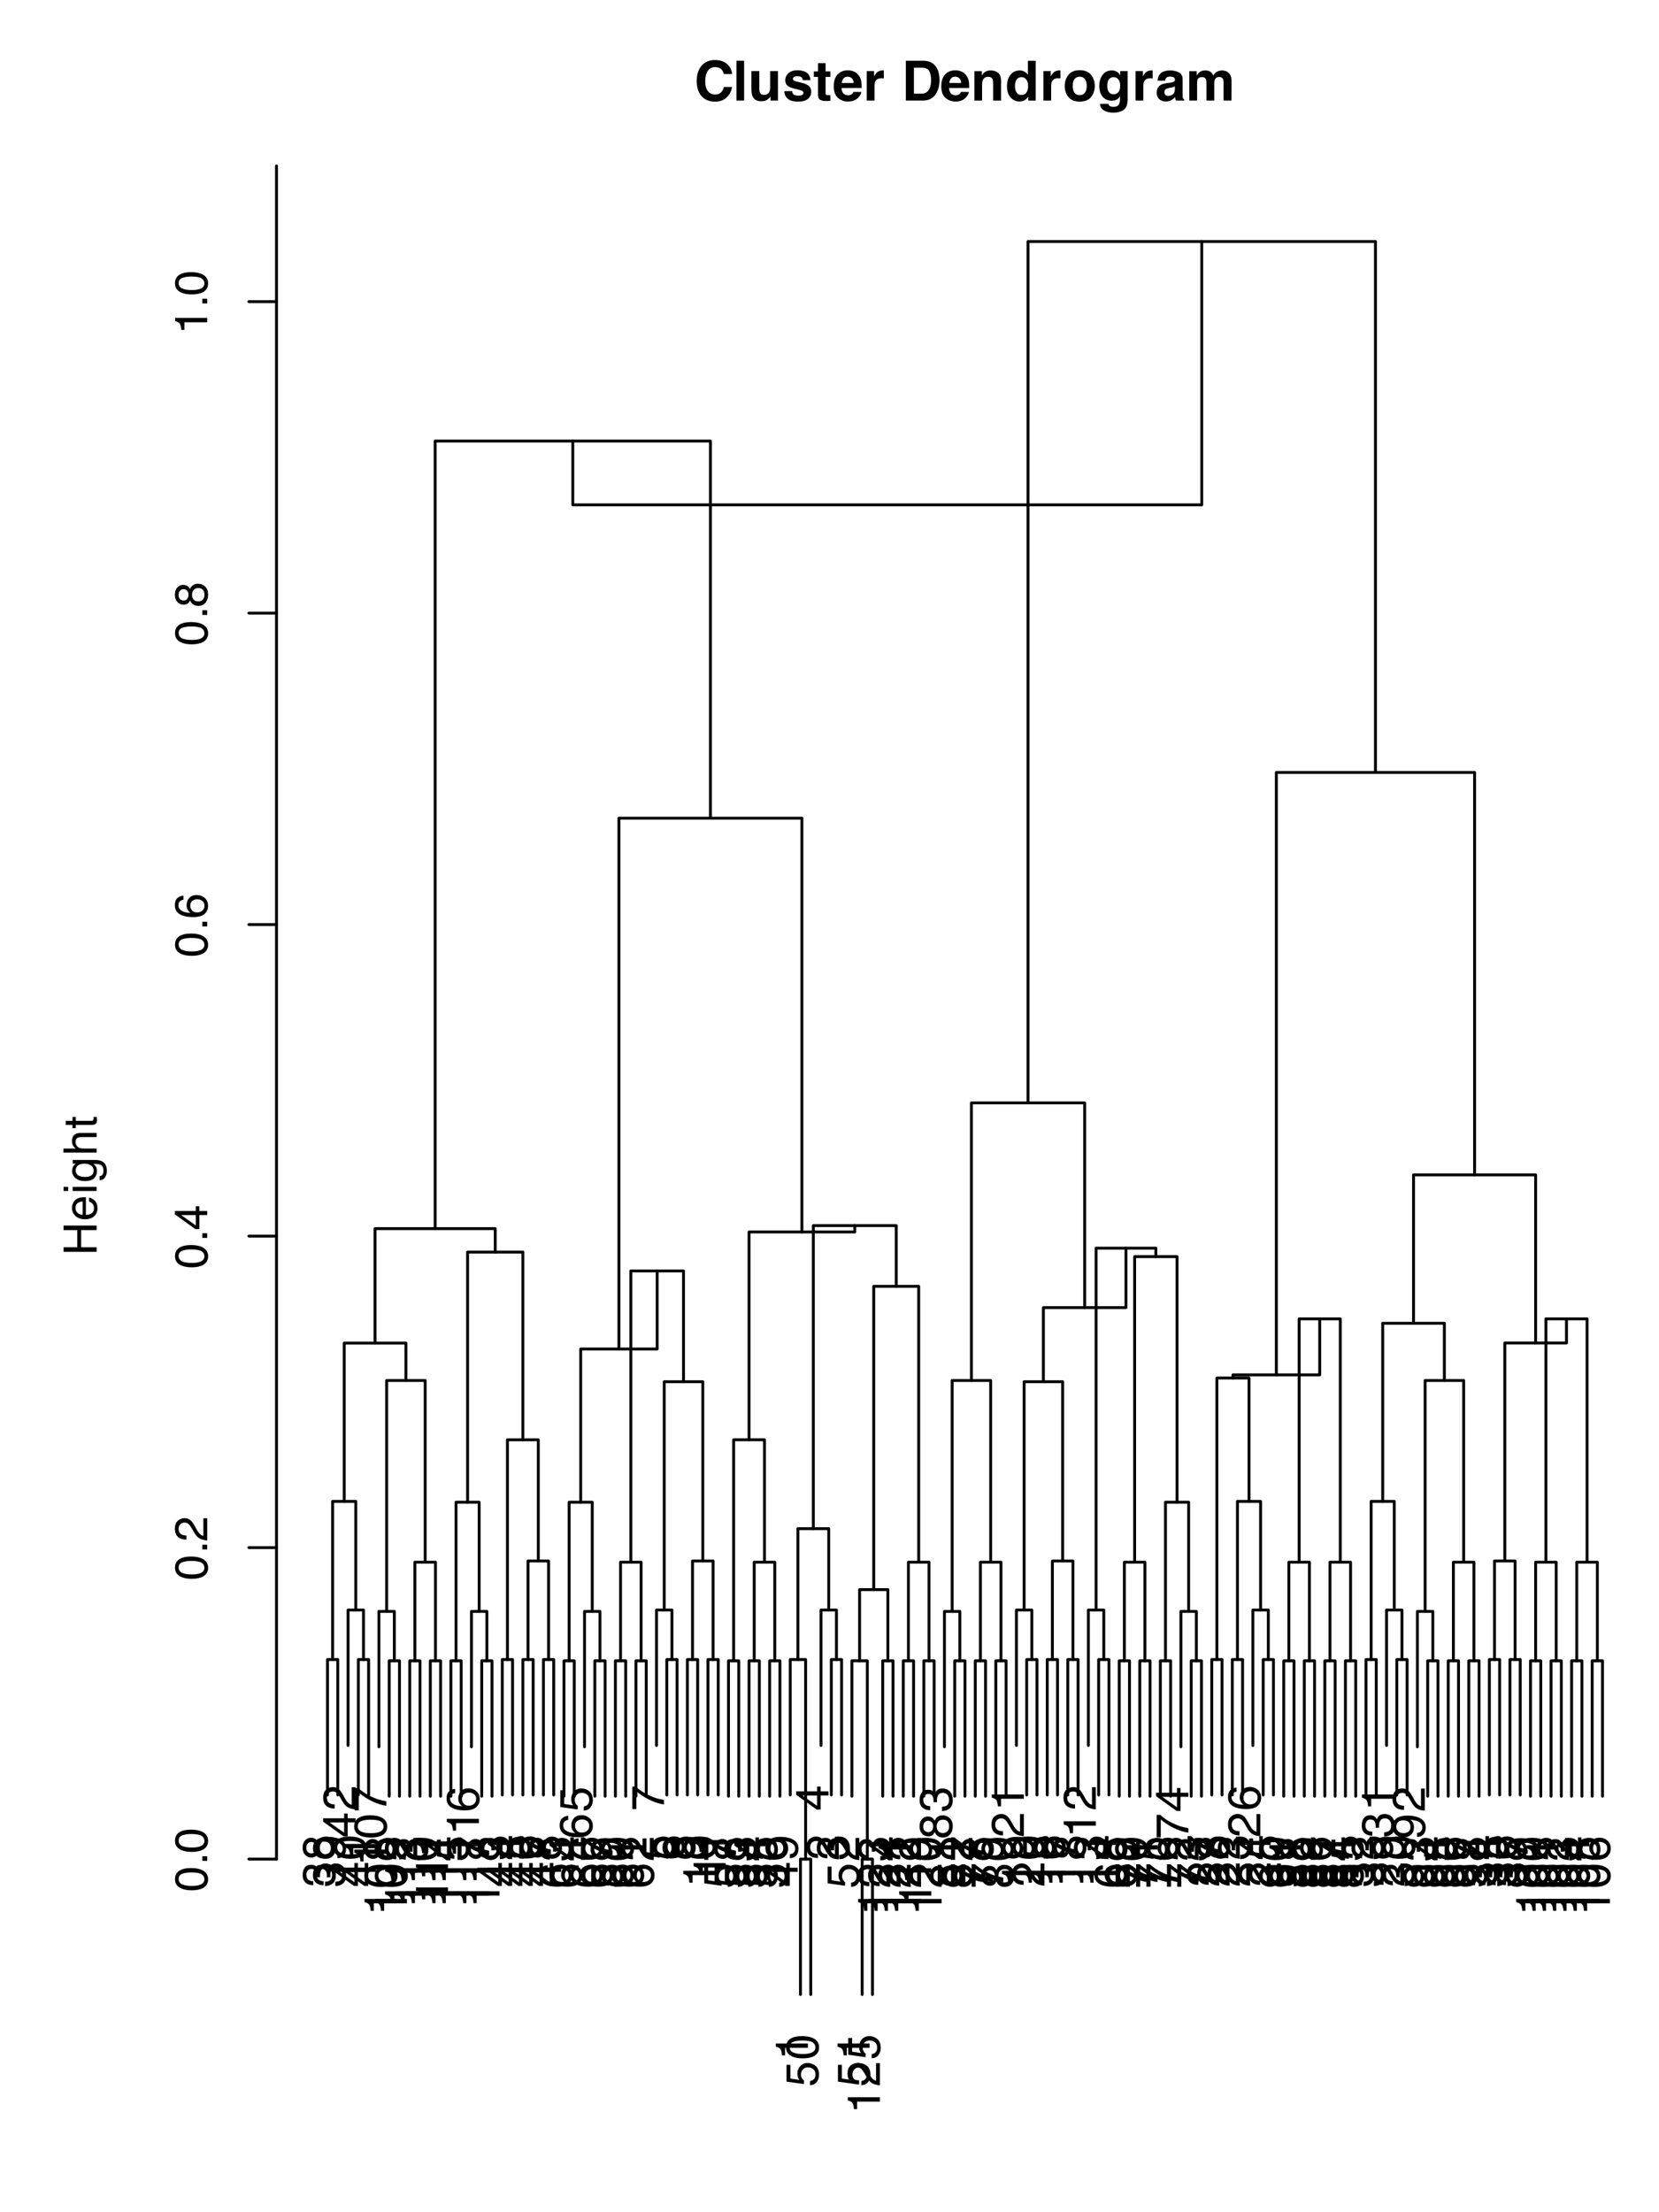 <?xml version="1.0" encoding="UTF-8"?>
<svg xmlns="http://www.w3.org/2000/svg" xmlns:xlink="http://www.w3.org/1999/xlink" width="432" height="576" viewBox="0 0 432 576">
<defs>
<g>
<g id="glyph-0-0">
<path d="M 0 -0.391 L -8.609 -0.391 L -8.609 -7.219 L 0 -7.219 Z M -1.078 -6.141 L -7.531 -6.141 L -7.531 -1.469 L -1.078 -1.469 Z M -1.078 -6.141 "/>
</g>
<g id="glyph-0-1">
<path d="M 0.234 -3.125 C 0.234 -2.125 -0.035 -1.398 -0.578 -0.953 C -1.129 -0.504 -1.797 -0.281 -2.578 -0.281 L -2.578 -1.391 C -2.035 -1.43 -1.641 -1.531 -1.391 -1.688 C -0.953 -1.969 -0.734 -2.461 -0.734 -3.172 C -0.734 -3.734 -0.879 -4.18 -1.172 -4.516 C -1.473 -4.848 -1.859 -5.016 -2.328 -5.016 C -2.898 -5.016 -3.301 -4.836 -3.531 -4.484 C -3.77 -4.129 -3.891 -3.641 -3.891 -3.016 C -3.891 -2.941 -3.883 -2.867 -3.875 -2.797 C -3.875 -2.723 -3.875 -2.648 -3.875 -2.578 L -4.812 -2.578 C -4.789 -2.691 -4.781 -2.785 -4.781 -2.859 C -4.781 -2.93 -4.781 -3.008 -4.781 -3.094 C -4.781 -3.488 -4.844 -3.812 -4.969 -4.062 C -5.188 -4.508 -5.578 -4.734 -6.141 -4.734 C -6.555 -4.734 -6.875 -4.582 -7.094 -4.281 C -7.32 -3.988 -7.438 -3.645 -7.438 -3.25 C -7.438 -2.551 -7.203 -2.066 -6.734 -1.797 C -6.484 -1.648 -6.117 -1.566 -5.641 -1.547 L -5.641 -0.5 C -6.266 -0.5 -6.797 -0.625 -7.234 -0.875 C -8.016 -1.301 -8.406 -2.055 -8.406 -3.141 C -8.406 -3.992 -8.211 -4.656 -7.828 -5.125 C -7.453 -5.594 -6.898 -5.828 -6.172 -5.828 C -5.66 -5.828 -5.242 -5.691 -4.922 -5.422 C -4.723 -5.242 -4.566 -5.02 -4.453 -4.75 C -4.328 -5.188 -4.094 -5.531 -3.75 -5.781 C -3.406 -6.031 -2.984 -6.156 -2.484 -6.156 C -1.68 -6.156 -1.023 -5.891 -0.516 -5.359 C -0.016 -4.836 0.234 -4.094 0.234 -3.125 Z M 0.234 -3.125 "/>
</g>
<g id="glyph-0-2">
<path d="M -4.875 -3.266 C -4.875 -3.734 -5.004 -4.098 -5.266 -4.359 C -5.523 -4.617 -5.832 -4.75 -6.188 -4.75 C -6.5 -4.75 -6.785 -4.625 -7.047 -4.375 C -7.316 -4.125 -7.453 -3.742 -7.453 -3.234 C -7.453 -2.723 -7.316 -2.352 -7.047 -2.125 C -6.785 -1.895 -6.484 -1.781 -6.141 -1.781 C -5.742 -1.781 -5.43 -1.926 -5.203 -2.219 C -4.984 -2.52 -4.875 -2.867 -4.875 -3.266 Z M -0.719 -3.328 C -0.719 -3.816 -0.848 -4.223 -1.109 -4.547 C -1.379 -4.867 -1.773 -5.031 -2.297 -5.031 C -2.836 -5.031 -3.25 -4.863 -3.531 -4.531 C -3.812 -4.195 -3.953 -3.77 -3.953 -3.25 C -3.953 -2.75 -3.805 -2.336 -3.516 -2.016 C -3.234 -1.703 -2.836 -1.547 -2.328 -1.547 C -1.891 -1.547 -1.508 -1.691 -1.188 -1.984 C -0.875 -2.273 -0.719 -2.723 -0.719 -3.328 Z M -4.469 -1.828 C -4.594 -1.535 -4.738 -1.305 -4.906 -1.141 C -5.219 -0.836 -5.625 -0.688 -6.125 -0.688 C -6.75 -0.688 -7.285 -0.91 -7.734 -1.359 C -8.191 -1.816 -8.422 -2.457 -8.422 -3.281 C -8.422 -4.094 -8.207 -4.723 -7.781 -5.172 C -7.352 -5.629 -6.859 -5.859 -6.297 -5.859 C -5.773 -5.859 -5.348 -5.727 -5.016 -5.469 C -4.836 -5.32 -4.66 -5.094 -4.484 -4.781 C -4.328 -5.125 -4.145 -5.395 -3.938 -5.594 C -3.539 -5.969 -3.031 -6.156 -2.406 -6.156 C -1.664 -6.156 -1.039 -5.906 -0.531 -5.406 C -0.02 -4.914 0.234 -4.219 0.234 -3.312 C 0.234 -2.488 0.016 -1.797 -0.422 -1.234 C -0.867 -0.672 -1.516 -0.391 -2.359 -0.391 C -2.848 -0.391 -3.273 -0.508 -3.641 -0.75 C -4.004 -0.988 -4.281 -1.348 -4.469 -1.828 Z M -4.469 -1.828 "/>
</g>
<g id="glyph-0-3">
<path d="M -2.031 -1.594 C -1.445 -1.625 -1.047 -1.848 -0.828 -2.266 C -0.703 -2.484 -0.641 -2.727 -0.641 -3 C -0.641 -3.5 -0.848 -3.926 -1.266 -4.281 C -1.691 -4.633 -2.547 -4.891 -3.828 -5.047 C -3.461 -4.805 -3.203 -4.516 -3.047 -4.172 C -2.898 -3.828 -2.828 -3.453 -2.828 -3.047 C -2.828 -2.242 -3.078 -1.602 -3.578 -1.125 C -4.086 -0.656 -4.738 -0.422 -5.531 -0.422 C -6.289 -0.422 -6.957 -0.656 -7.531 -1.125 C -8.113 -1.594 -8.406 -2.281 -8.406 -3.188 C -8.406 -4.406 -7.852 -5.25 -6.75 -5.719 C -6.145 -5.969 -5.391 -6.094 -4.484 -6.094 C -3.453 -6.094 -2.539 -5.941 -1.75 -5.641 C -0.426 -5.129 0.234 -4.258 0.234 -3.031 C 0.234 -2.219 0.02 -1.598 -0.406 -1.172 C -0.844 -0.742 -1.383 -0.531 -2.031 -0.531 Z M -3.75 -3.188 C -3.75 -3.613 -3.883 -4 -4.156 -4.344 C -4.438 -4.688 -4.922 -4.859 -5.609 -4.859 C -6.223 -4.859 -6.68 -4.703 -6.984 -4.391 C -7.285 -4.078 -7.438 -3.68 -7.438 -3.203 C -7.438 -2.691 -7.266 -2.285 -6.922 -1.984 C -6.578 -1.68 -6.113 -1.531 -5.531 -1.531 C -4.988 -1.531 -4.555 -1.66 -4.234 -1.922 C -3.91 -2.191 -3.75 -2.613 -3.75 -3.188 Z M -3.75 -3.188 "/>
</g>
<g id="glyph-0-4">
<path d="M -2.969 -3.969 L -6.781 -3.969 L -2.969 -1.281 Z M 0 -3.984 L -2.047 -3.984 L -2.047 -0.312 L -3.078 -0.312 L -8.422 -4.156 L -8.422 -5.047 L -2.969 -5.047 L -2.969 -6.281 L -2.047 -6.281 L -2.047 -5.047 L 0 -5.047 Z M 0 -3.984 "/>
</g>
<g id="glyph-0-5">
<path d="M 0 -0.375 C -0.719 -0.414 -1.344 -0.566 -1.875 -0.828 C -2.414 -1.086 -2.906 -1.594 -3.344 -2.344 L -4 -3.469 C -4.289 -3.969 -4.539 -4.32 -4.75 -4.531 C -5.07 -4.852 -5.441 -5.016 -5.859 -5.016 C -6.348 -5.016 -6.734 -4.863 -7.016 -4.562 C -7.305 -4.27 -7.453 -3.883 -7.453 -3.406 C -7.453 -2.676 -7.18 -2.176 -6.641 -1.906 C -6.336 -1.75 -5.93 -1.664 -5.422 -1.656 L -5.422 -0.578 C -6.148 -0.586 -6.742 -0.723 -7.203 -0.984 C -8.016 -1.441 -8.422 -2.25 -8.422 -3.406 C -8.422 -4.363 -8.16 -5.062 -7.641 -5.5 C -7.117 -5.945 -6.539 -6.172 -5.906 -6.172 C -5.238 -6.172 -4.664 -5.938 -4.188 -5.469 C -3.906 -5.195 -3.566 -4.707 -3.172 -4 L -2.734 -3.188 C -2.523 -2.812 -2.32 -2.516 -2.125 -2.297 C -1.789 -1.898 -1.414 -1.648 -1 -1.547 L -1 -6.141 L 0 -6.141 Z M 0 -0.375 "/>
</g>
<g id="glyph-0-6">
<path d="M -8.391 -3.25 C -8.391 -4.332 -7.941 -5.117 -7.047 -5.609 C -6.359 -5.984 -5.41 -6.172 -4.203 -6.172 C -3.066 -6.172 -2.125 -6 -1.375 -5.656 C -0.301 -5.164 0.234 -4.359 0.234 -3.234 C 0.234 -2.234 -0.203 -1.484 -1.078 -0.984 C -1.816 -0.578 -2.801 -0.375 -4.031 -0.375 C -4.977 -0.375 -5.797 -0.5 -6.484 -0.75 C -7.754 -1.207 -8.391 -2.039 -8.391 -3.25 Z M -0.734 -3.234 C -0.734 -3.785 -0.973 -4.223 -1.453 -4.547 C -1.941 -4.867 -2.848 -5.031 -4.172 -5.031 C -5.117 -5.031 -5.898 -4.91 -6.516 -4.672 C -7.129 -4.441 -7.438 -3.988 -7.438 -3.312 C -7.438 -2.688 -7.145 -2.227 -6.562 -1.938 C -5.977 -1.656 -5.117 -1.516 -3.984 -1.516 C -3.129 -1.516 -2.441 -1.609 -1.922 -1.797 C -1.129 -2.078 -0.734 -2.555 -0.734 -3.234 Z M -0.734 -3.234 "/>
</g>
<g id="glyph-0-7">
<path d="M -5.938 -1.156 L -6.75 -1.156 C -6.82 -1.914 -6.945 -2.441 -7.125 -2.734 C -7.301 -3.035 -7.711 -3.266 -8.359 -3.422 L -8.359 -4.25 L 0 -4.25 L 0 -3.125 L -5.938 -3.125 Z M -5.938 -1.156 "/>
</g>
<g id="glyph-0-8">
<path d="M -8.25 -6.281 L -7.328 -6.281 C -7.066 -6.008 -6.613 -5.648 -5.969 -5.203 C -5.32 -4.754 -4.625 -4.359 -3.875 -4.016 C -3.133 -3.672 -2.469 -3.41 -1.875 -3.234 C -1.488 -3.129 -0.863 -2.984 0 -2.797 L 0 -1.641 C -1.602 -1.898 -3.195 -2.484 -4.781 -3.391 C -5.707 -3.93 -6.508 -4.492 -7.188 -5.078 L -7.188 -0.438 L -8.25 -0.438 Z M -8.25 -6.281 "/>
</g>
<g id="glyph-0-9">
<path d="M -2.141 -1.484 C -1.535 -1.555 -1.117 -1.836 -0.891 -2.328 C -0.773 -2.578 -0.719 -2.863 -0.719 -3.188 C -0.719 -3.812 -0.914 -4.273 -1.312 -4.578 C -1.707 -4.879 -2.148 -5.031 -2.641 -5.031 C -3.223 -5.031 -3.676 -4.848 -4 -4.484 C -4.32 -4.129 -4.484 -3.703 -4.484 -3.203 C -4.484 -2.836 -4.41 -2.523 -4.266 -2.266 C -4.129 -2.004 -3.938 -1.785 -3.688 -1.609 L -3.734 -0.688 L -8.25 -1.328 L -8.25 -5.688 L -7.234 -5.688 L -7.234 -2.125 L -4.906 -1.766 C -5.051 -1.961 -5.16 -2.148 -5.234 -2.328 C -5.359 -2.641 -5.422 -3 -5.422 -3.406 C -5.422 -4.176 -5.172 -4.828 -4.672 -5.359 C -4.18 -5.898 -3.555 -6.172 -2.797 -6.172 C -2.004 -6.172 -1.301 -5.922 -0.688 -5.422 C -0.082 -4.93 0.219 -4.148 0.219 -3.078 C 0.219 -2.398 0.023 -1.797 -0.359 -1.266 C -0.742 -0.742 -1.336 -0.453 -2.141 -0.391 Z M -2.141 -1.484 "/>
</g>
<g id="glyph-0-10">
<path d="M -8.422 -3.516 C -8.422 -4.453 -8.176 -5.102 -7.688 -5.469 C -7.207 -5.844 -6.707 -6.031 -6.188 -6.031 L -6.188 -4.984 C -6.52 -4.922 -6.781 -4.82 -6.969 -4.688 C -7.32 -4.426 -7.5 -4.039 -7.5 -3.531 C -7.5 -2.938 -7.223 -2.461 -6.672 -2.109 C -6.129 -1.766 -5.352 -1.578 -4.344 -1.547 C -4.695 -1.785 -4.961 -2.086 -5.141 -2.453 C -5.297 -2.785 -5.375 -3.16 -5.375 -3.578 C -5.375 -4.285 -5.148 -4.898 -4.703 -5.422 C -4.254 -5.941 -3.582 -6.203 -2.688 -6.203 C -1.926 -6.203 -1.25 -5.953 -0.656 -5.453 C -0.07 -4.961 0.219 -4.258 0.219 -3.344 C 0.219 -2.551 -0.078 -1.867 -0.672 -1.297 C -1.273 -0.734 -2.281 -0.453 -3.688 -0.453 C -4.727 -0.453 -5.613 -0.578 -6.344 -0.828 C -7.727 -1.316 -8.422 -2.211 -8.422 -3.516 Z M -0.719 -3.438 C -0.719 -3.988 -0.906 -4.398 -1.281 -4.672 C -1.656 -4.953 -2.098 -5.094 -2.609 -5.094 C -3.035 -5.094 -3.441 -4.969 -3.828 -4.719 C -4.211 -4.477 -4.406 -4.031 -4.406 -3.375 C -4.406 -2.926 -4.254 -2.531 -3.953 -2.188 C -3.66 -1.844 -3.211 -1.672 -2.609 -1.672 C -2.078 -1.672 -1.629 -1.828 -1.266 -2.141 C -0.898 -2.453 -0.719 -2.883 -0.719 -3.438 Z M -0.719 -3.438 "/>
</g>
<g id="glyph-0-11">
<path d="M -1.281 -1.031 L -1.281 -2.25 L 0 -2.25 L 0 -1.031 Z M -1.281 -1.031 "/>
</g>
<g id="glyph-0-12">
<path d="M -8.609 -0.938 L -8.609 -2.125 L -5.047 -2.125 L -5.047 -6.594 L -8.609 -6.594 L -8.609 -7.781 L 0 -7.781 L 0 -6.594 L -4.031 -6.594 L -4.031 -2.125 L 0 -2.125 L 0 -0.938 Z M -8.609 -0.938 "/>
</g>
<g id="glyph-0-13">
<path d="M -6.422 -3.391 C -6.422 -3.836 -6.316 -4.27 -6.109 -4.688 C -5.898 -5.102 -5.629 -5.422 -5.297 -5.641 C -4.973 -5.848 -4.602 -5.988 -4.188 -6.062 C -3.895 -6.125 -3.43 -6.156 -2.797 -6.156 L -2.797 -1.547 C -2.16 -1.566 -1.648 -1.719 -1.266 -2 C -0.879 -2.281 -0.688 -2.719 -0.688 -3.312 C -0.688 -3.863 -0.867 -4.301 -1.234 -4.625 C -1.441 -4.812 -1.688 -4.945 -1.969 -5.031 L -1.969 -6.062 C -1.738 -6.039 -1.484 -5.953 -1.203 -5.797 C -0.922 -5.641 -0.688 -5.469 -0.5 -5.281 C -0.188 -4.957 0.02 -4.555 0.125 -4.078 C 0.188 -3.828 0.219 -3.539 0.219 -3.219 C 0.219 -2.438 -0.062 -1.773 -0.625 -1.234 C -1.195 -0.691 -1.992 -0.422 -3.016 -0.422 C -4.023 -0.422 -4.844 -0.691 -5.469 -1.234 C -6.102 -1.785 -6.422 -2.504 -6.422 -3.391 Z M -3.641 -5.062 C -4.098 -5.02 -4.461 -4.922 -4.734 -4.766 C -5.242 -4.484 -5.5 -4.004 -5.5 -3.328 C -5.5 -2.836 -5.32 -2.426 -4.969 -2.094 C -4.625 -1.77 -4.18 -1.598 -3.641 -1.578 Z M -6.422 -3.281 Z M -6.422 -3.281 "/>
</g>
<g id="glyph-0-14">
<path d="M -6.25 -0.781 L -6.25 -1.844 L 0 -1.844 L 0 -0.781 Z M -8.609 -0.781 L -8.609 -1.844 L -7.406 -1.844 L -7.406 -0.781 Z M -8.609 -0.781 "/>
</g>
<g id="glyph-0-15">
<path d="M -6.391 -2.984 C -6.391 -3.484 -6.27 -3.914 -6.031 -4.281 C -5.883 -4.477 -5.68 -4.68 -5.422 -4.891 L -6.219 -4.891 L -6.219 -5.859 L -0.516 -5.859 C 0.285 -5.859 0.914 -5.742 1.375 -5.516 C 2.227 -5.078 2.656 -4.25 2.656 -3.031 C 2.656 -2.352 2.504 -1.785 2.203 -1.328 C 1.898 -0.867 1.426 -0.609 0.781 -0.547 L 0.781 -1.625 C 1.062 -1.676 1.281 -1.773 1.438 -1.922 C 1.664 -2.16 1.781 -2.535 1.781 -3.047 C 1.781 -3.859 1.492 -4.391 0.922 -4.641 C 0.586 -4.785 -0.008 -4.852 -0.875 -4.844 C -0.551 -4.633 -0.312 -4.379 -0.156 -4.078 C 0 -3.785 0.078 -3.395 0.078 -2.906 C 0.078 -2.227 -0.16 -1.633 -0.641 -1.125 C -1.129 -0.613 -1.93 -0.359 -3.047 -0.359 C -4.098 -0.359 -4.914 -0.613 -5.5 -1.125 C -6.094 -1.645 -6.391 -2.266 -6.391 -2.984 Z M -3.172 -4.891 C -3.941 -4.891 -4.516 -4.727 -4.891 -4.406 C -5.266 -4.082 -5.453 -3.676 -5.453 -3.188 C -5.453 -2.438 -5.102 -1.926 -4.406 -1.656 C -4.039 -1.508 -3.555 -1.438 -2.953 -1.438 C -2.242 -1.438 -1.703 -1.578 -1.328 -1.859 C -0.961 -2.148 -0.781 -2.539 -0.781 -3.031 C -0.781 -3.789 -1.125 -4.32 -1.812 -4.625 C -2.195 -4.801 -2.648 -4.891 -3.172 -4.891 Z M -6.422 -3.109 Z M -6.422 -3.109 "/>
</g>
<g id="glyph-0-16">
<path d="M -8.641 -0.781 L -8.641 -1.828 L -5.422 -1.828 C -5.742 -2.078 -5.969 -2.301 -6.094 -2.5 C -6.312 -2.844 -6.422 -3.27 -6.422 -3.781 C -6.422 -4.688 -6.102 -5.301 -5.469 -5.625 C -5.125 -5.801 -4.645 -5.891 -4.031 -5.891 L 0 -5.891 L 0 -4.812 L -3.953 -4.812 C -4.41 -4.812 -4.75 -4.75 -4.969 -4.625 C -5.312 -4.438 -5.484 -4.078 -5.484 -3.547 C -5.484 -3.109 -5.332 -2.711 -5.031 -2.359 C -4.727 -2.004 -4.16 -1.828 -3.328 -1.828 L 0 -1.828 L 0 -0.781 Z M -8.641 -0.781 "/>
</g>
<g id="glyph-0-17">
<path d="M -8.031 -0.984 L -8.031 -2.047 L -6.281 -2.047 L -6.281 -3.047 L -5.422 -3.047 L -5.422 -2.047 L -1.312 -2.047 C -1.094 -2.047 -0.945 -2.125 -0.875 -2.281 C -0.832 -2.352 -0.812 -2.488 -0.812 -2.688 C -0.812 -2.738 -0.812 -2.789 -0.812 -2.844 C -0.82 -2.906 -0.828 -2.973 -0.828 -3.047 L 0 -3.047 C 0.031 -2.93 0.051 -2.805 0.062 -2.672 C 0.082 -2.547 0.094 -2.406 0.094 -2.25 C 0.094 -1.758 -0.031 -1.426 -0.281 -1.25 C -0.531 -1.07 -0.859 -0.984 -1.266 -0.984 L -5.422 -0.984 L -5.422 -0.141 L -6.281 -0.141 L -6.281 -0.984 Z M -8.031 -0.984 "/>
</g>
<g id="glyph-1-0">
<path d="M 1.078 -10.375 L 9.438 -10.375 L 9.438 0 L 1.078 0 Z M 8.141 -1.297 L 8.141 -9.078 L 2.375 -9.078 L 2.375 -1.297 Z M 8.141 -1.297 "/>
</g>
<g id="glyph-1-1">
<path d="M 8.406 -0.781 C 7.633 -0.07 6.645 0.281 5.438 0.281 C 3.945 0.281 2.773 -0.191 1.922 -1.141 C 1.066 -2.109 0.641 -3.426 0.641 -5.094 C 0.641 -6.906 1.129 -8.301 2.109 -9.281 C 2.953 -10.133 4.023 -10.562 5.328 -10.562 C 7.066 -10.562 8.344 -9.988 9.156 -8.844 C 9.594 -8.207 9.832 -7.566 9.875 -6.922 L 7.703 -6.922 C 7.555 -7.41 7.375 -7.785 7.156 -8.047 C 6.758 -8.492 6.176 -8.719 5.406 -8.719 C 4.625 -8.719 4.004 -8.398 3.547 -7.766 C 3.086 -7.129 2.859 -6.227 2.859 -5.062 C 2.859 -3.895 3.098 -3.02 3.578 -2.438 C 4.066 -1.863 4.68 -1.578 5.422 -1.578 C 6.18 -1.578 6.758 -1.828 7.156 -2.328 C 7.375 -2.598 7.555 -3 7.703 -3.531 L 9.844 -3.531 C 9.656 -2.406 9.176 -1.488 8.406 -0.781 Z M 8.406 -0.781 "/>
</g>
<g id="glyph-1-2">
<path d="M 0.984 -10.375 L 2.984 -10.375 L 2.984 0 L 0.984 0 Z M 0.984 -10.375 "/>
</g>
<g id="glyph-1-3">
<path d="M 5.859 -1.078 C 5.836 -1.055 5.785 -0.988 5.703 -0.875 C 5.629 -0.758 5.539 -0.656 5.438 -0.562 C 5.125 -0.281 4.82 -0.086 4.531 0.016 C 4.238 0.117 3.895 0.172 3.5 0.172 C 2.363 0.172 1.598 -0.238 1.203 -1.062 C 0.984 -1.508 0.875 -2.172 0.875 -3.047 L 0.875 -7.672 L 2.938 -7.672 L 2.938 -3.047 C 2.938 -2.609 2.988 -2.281 3.094 -2.062 C 3.27 -1.676 3.629 -1.484 4.172 -1.484 C 4.848 -1.484 5.316 -1.758 5.578 -2.312 C 5.703 -2.602 5.766 -3 5.766 -3.5 L 5.766 -7.672 L 7.797 -7.672 L 7.797 0 L 5.859 0 Z M 5.859 -1.078 "/>
</g>
<g id="glyph-1-4">
<path d="M 6.219 -7.312 C 6.82 -6.926 7.164 -6.266 7.25 -5.328 L 5.25 -5.328 C 5.219 -5.586 5.145 -5.789 5.031 -5.938 C 4.812 -6.219 4.438 -6.359 3.906 -6.359 C 3.469 -6.359 3.156 -6.285 2.969 -6.141 C 2.781 -6.004 2.688 -5.848 2.688 -5.672 C 2.688 -5.441 2.785 -5.273 2.984 -5.172 C 3.18 -5.066 3.879 -4.879 5.078 -4.609 C 5.879 -4.422 6.477 -4.141 6.875 -3.766 C 7.27 -3.379 7.469 -2.898 7.469 -2.328 C 7.469 -1.566 7.18 -0.941 6.609 -0.453 C 6.047 0.023 5.176 0.266 4 0.266 C 2.789 0.266 1.898 0.008 1.328 -0.5 C 0.754 -1.008 0.469 -1.66 0.469 -2.453 L 2.5 -2.453 C 2.539 -2.086 2.629 -1.832 2.766 -1.688 C 3.016 -1.414 3.477 -1.281 4.156 -1.281 C 4.539 -1.281 4.848 -1.336 5.078 -1.453 C 5.316 -1.578 5.438 -1.754 5.438 -1.984 C 5.438 -2.211 5.344 -2.383 5.156 -2.5 C 4.969 -2.625 4.27 -2.828 3.062 -3.109 C 2.195 -3.328 1.586 -3.598 1.234 -3.922 C 0.879 -4.234 0.703 -4.691 0.703 -5.297 C 0.703 -6.004 0.977 -6.613 1.531 -7.125 C 2.082 -7.633 2.863 -7.891 3.875 -7.891 C 4.832 -7.891 5.613 -7.695 6.219 -7.312 Z M 6.219 -7.312 "/>
</g>
<g id="glyph-1-5">
<path d="M 4.453 -1.422 L 4.453 0.078 L 3.5 0.109 C 2.551 0.141 1.898 -0.023 1.547 -0.391 C 1.328 -0.617 1.219 -0.973 1.219 -1.453 L 1.219 -6.172 L 0.141 -6.172 L 0.141 -7.594 L 1.219 -7.594 L 1.219 -9.734 L 3.203 -9.734 L 3.203 -7.594 L 4.453 -7.594 L 4.453 -6.172 L 3.203 -6.172 L 3.203 -2.125 C 3.203 -1.801 3.238 -1.598 3.312 -1.516 C 3.395 -1.441 3.641 -1.406 4.047 -1.406 C 4.109 -1.406 4.172 -1.406 4.234 -1.406 C 4.305 -1.414 4.379 -1.422 4.453 -1.422 Z M 4.453 -1.422 "/>
</g>
<g id="glyph-1-6">
<path d="M 7.5 -2.25 C 7.445 -1.789 7.207 -1.328 6.781 -0.859 C 6.125 -0.117 5.207 0.25 4.031 0.25 C 3.051 0.25 2.188 -0.062 1.438 -0.688 C 0.695 -1.312 0.328 -2.332 0.328 -3.75 C 0.328 -5.082 0.66 -6.102 1.328 -6.812 C 2.004 -7.52 2.879 -7.875 3.953 -7.875 C 4.598 -7.875 5.176 -7.754 5.688 -7.516 C 6.195 -7.273 6.617 -6.895 6.953 -6.375 C 7.254 -5.926 7.445 -5.398 7.531 -4.797 C 7.582 -4.441 7.602 -3.938 7.594 -3.281 L 2.344 -3.281 C 2.375 -2.508 2.617 -1.969 3.078 -1.656 C 3.348 -1.469 3.68 -1.375 4.078 -1.375 C 4.484 -1.375 4.816 -1.488 5.078 -1.719 C 5.223 -1.844 5.348 -2.02 5.453 -2.25 Z M 5.516 -4.594 C 5.484 -5.125 5.32 -5.523 5.031 -5.797 C 4.738 -6.078 4.379 -6.219 3.953 -6.219 C 3.492 -6.219 3.133 -6.07 2.875 -5.781 C 2.625 -5.488 2.469 -5.094 2.406 -4.594 Z M 5.516 -4.594 "/>
</g>
<g id="glyph-1-7">
<path d="M 4.797 -5.812 C 3.984 -5.812 3.441 -5.551 3.172 -5.031 C 3.016 -4.738 2.938 -4.285 2.938 -3.672 L 2.938 0 L 0.922 0 L 0.922 -7.672 L 2.828 -7.672 L 2.828 -6.328 C 3.141 -6.836 3.41 -7.188 3.641 -7.375 C 4.016 -7.688 4.5 -7.844 5.094 -7.844 C 5.133 -7.844 5.164 -7.844 5.188 -7.844 C 5.219 -7.844 5.273 -7.844 5.359 -7.844 L 5.359 -5.781 C 5.234 -5.789 5.117 -5.797 5.016 -5.797 C 4.922 -5.805 4.848 -5.812 4.797 -5.812 Z M 4.797 -5.812 "/>
</g>
<g id="glyph-1-8">
</g>
<g id="glyph-1-9">
<path d="M 5.562 0 L 1.094 0 L 1.094 -10.375 L 5.562 -10.375 C 6.207 -10.363 6.742 -10.285 7.172 -10.141 C 7.898 -9.898 8.488 -9.461 8.938 -8.828 C 9.289 -8.305 9.535 -7.742 9.672 -7.141 C 9.805 -6.547 9.875 -5.977 9.875 -5.438 C 9.875 -4.062 9.598 -2.895 9.047 -1.938 C 8.285 -0.645 7.125 0 5.562 0 Z M 7.172 -7.719 C 6.836 -8.281 6.18 -8.562 5.203 -8.562 L 3.203 -8.562 L 3.203 -1.797 L 5.203 -1.797 C 6.223 -1.797 6.938 -2.301 7.344 -3.312 C 7.562 -3.863 7.672 -4.523 7.672 -5.297 C 7.672 -6.348 7.504 -7.156 7.172 -7.719 Z M 7.172 -7.719 "/>
</g>
<g id="glyph-1-10">
<path d="M 4.547 -6.188 C 3.867 -6.188 3.398 -5.895 3.141 -5.312 C 3.016 -5.008 2.953 -4.625 2.953 -4.156 L 2.953 0 L 0.953 0 L 0.953 -7.656 L 2.891 -7.656 L 2.891 -6.531 C 3.141 -6.926 3.379 -7.211 3.609 -7.391 C 4.023 -7.691 4.551 -7.844 5.188 -7.844 C 5.977 -7.844 6.625 -7.633 7.125 -7.219 C 7.633 -6.812 7.891 -6.125 7.891 -5.156 L 7.891 0 L 5.828 0 L 5.828 -4.656 C 5.828 -5.062 5.773 -5.375 5.672 -5.594 C 5.473 -5.988 5.098 -6.188 4.547 -6.188 Z M 4.547 -6.188 "/>
</g>
<g id="glyph-1-11">
<path d="M 7.906 -10.359 L 7.906 0 L 5.969 0 L 5.969 -1.062 C 5.676 -0.602 5.348 -0.27 4.984 -0.062 C 4.617 0.133 4.164 0.234 3.625 0.234 C 2.727 0.234 1.973 -0.125 1.359 -0.844 C 0.742 -1.57 0.438 -2.504 0.438 -3.641 C 0.438 -4.941 0.738 -5.969 1.344 -6.719 C 1.945 -7.469 2.754 -7.844 3.766 -7.844 C 4.223 -7.844 4.633 -7.738 5 -7.531 C 5.363 -7.332 5.656 -7.055 5.875 -6.703 L 5.875 -10.359 Z M 2.516 -3.781 C 2.516 -3.07 2.656 -2.508 2.938 -2.094 C 3.207 -1.664 3.629 -1.453 4.203 -1.453 C 4.766 -1.453 5.191 -1.66 5.484 -2.078 C 5.785 -2.504 5.938 -3.051 5.938 -3.719 C 5.938 -4.656 5.695 -5.328 5.219 -5.734 C 4.938 -5.973 4.602 -6.094 4.219 -6.094 C 3.625 -6.094 3.191 -5.867 2.922 -5.422 C 2.648 -4.984 2.516 -4.438 2.516 -3.781 Z M 2.516 -3.781 "/>
</g>
<g id="glyph-1-12">
<path d="M 7.328 -6.703 C 7.973 -5.891 8.297 -4.926 8.297 -3.812 C 8.297 -2.688 7.973 -1.723 7.328 -0.922 C 6.68 -0.129 5.695 0.266 4.375 0.266 C 3.062 0.266 2.082 -0.129 1.438 -0.922 C 0.789 -1.723 0.469 -2.688 0.469 -3.812 C 0.469 -4.926 0.789 -5.883 1.438 -6.688 C 2.082 -7.5 3.062 -7.906 4.375 -7.906 C 5.695 -7.906 6.68 -7.504 7.328 -6.703 Z M 4.375 -6.219 C 3.789 -6.219 3.336 -6.008 3.016 -5.594 C 2.703 -5.176 2.547 -4.582 2.547 -3.812 C 2.547 -3.051 2.703 -2.457 3.016 -2.031 C 3.336 -1.613 3.789 -1.406 4.375 -1.406 C 4.957 -1.406 5.406 -1.613 5.719 -2.031 C 6.039 -2.457 6.203 -3.051 6.203 -3.812 C 6.203 -4.582 6.039 -5.176 5.719 -5.594 C 5.406 -6.008 4.957 -6.219 4.375 -6.219 Z M 4.375 -6.219 "/>
</g>
<g id="glyph-1-13">
<path d="M 3.109 1.344 C 3.316 1.531 3.676 1.625 4.188 1.625 C 4.914 1.625 5.398 1.379 5.641 0.891 C 5.797 0.578 5.875 0.055 5.875 -0.672 L 5.875 -1.156 C 5.688 -0.832 5.484 -0.586 5.266 -0.422 C 4.859 -0.117 4.336 0.031 3.703 0.031 C 2.723 0.031 1.938 -0.312 1.344 -1 C 0.758 -1.695 0.469 -2.633 0.469 -3.812 C 0.469 -4.945 0.75 -5.898 1.312 -6.672 C 1.883 -7.453 2.691 -7.844 3.734 -7.844 C 4.117 -7.844 4.453 -7.785 4.734 -7.672 C 5.223 -7.473 5.617 -7.102 5.922 -6.562 L 5.922 -7.672 L 7.859 -7.672 L 7.859 -0.391 C 7.859 0.598 7.691 1.344 7.359 1.844 C 6.785 2.707 5.691 3.141 4.078 3.141 C 3.098 3.141 2.297 2.945 1.672 2.562 C 1.055 2.176 0.711 1.602 0.641 0.844 L 2.828 0.844 C 2.879 1.07 2.973 1.238 3.109 1.344 Z M 2.766 -2.609 C 3.035 -1.961 3.523 -1.641 4.234 -1.641 C 4.703 -1.641 5.098 -1.816 5.422 -2.172 C 5.742 -2.523 5.906 -3.094 5.906 -3.875 C 5.906 -4.594 5.75 -5.141 5.438 -5.516 C 5.133 -5.898 4.723 -6.094 4.203 -6.094 C 3.504 -6.094 3.02 -5.766 2.75 -5.109 C 2.613 -4.754 2.547 -4.32 2.547 -3.812 C 2.547 -3.363 2.617 -2.961 2.766 -2.609 Z M 2.766 -2.609 "/>
</g>
<g id="glyph-1-14">
<path d="M 1.219 -6.844 C 1.75 -7.508 2.66 -7.844 3.953 -7.844 C 4.797 -7.844 5.539 -7.676 6.188 -7.344 C 6.844 -7.008 7.172 -6.383 7.172 -5.469 L 7.172 -1.953 C 7.172 -1.703 7.176 -1.406 7.188 -1.062 C 7.195 -0.801 7.234 -0.625 7.297 -0.531 C 7.367 -0.438 7.469 -0.359 7.594 -0.297 L 7.594 0 L 5.422 0 C 5.359 -0.156 5.312 -0.301 5.281 -0.438 C 5.258 -0.57 5.242 -0.727 5.234 -0.906 C 4.953 -0.602 4.633 -0.348 4.281 -0.141 C 3.844 0.109 3.352 0.234 2.812 0.234 C 2.113 0.234 1.539 0.035 1.094 -0.359 C 0.645 -0.754 0.422 -1.316 0.422 -2.047 C 0.422 -2.984 0.781 -3.664 1.5 -4.094 C 1.906 -4.32 2.492 -4.484 3.266 -4.578 L 3.953 -4.656 C 4.316 -4.707 4.578 -4.77 4.734 -4.844 C 5.023 -4.957 5.172 -5.145 5.172 -5.406 C 5.172 -5.719 5.062 -5.93 4.844 -6.047 C 4.625 -6.172 4.305 -6.234 3.891 -6.234 C 3.41 -6.234 3.07 -6.117 2.875 -5.891 C 2.738 -5.711 2.645 -5.477 2.594 -5.188 L 0.656 -5.188 C 0.695 -5.852 0.883 -6.406 1.219 -6.844 Z M 2.719 -1.453 C 2.906 -1.297 3.133 -1.219 3.406 -1.219 C 3.832 -1.219 4.227 -1.344 4.594 -1.594 C 4.957 -1.852 5.145 -2.316 5.156 -2.984 L 5.156 -3.734 C 5.031 -3.648 4.906 -3.582 4.781 -3.531 C 4.656 -3.477 4.477 -3.43 4.25 -3.391 L 3.797 -3.312 C 3.379 -3.238 3.078 -3.145 2.891 -3.031 C 2.578 -2.852 2.422 -2.57 2.422 -2.188 C 2.422 -1.844 2.52 -1.598 2.719 -1.453 Z M 2.719 -1.453 "/>
</g>
<g id="glyph-1-15">
<path d="M 5.234 -5.562 C 5.066 -5.926 4.738 -6.109 4.25 -6.109 C 3.676 -6.109 3.289 -5.926 3.094 -5.562 C 2.988 -5.344 2.938 -5.023 2.938 -4.609 L 2.938 0 L 0.906 0 L 0.906 -7.656 L 2.844 -7.656 L 2.844 -6.531 C 3.094 -6.926 3.328 -7.211 3.547 -7.391 C 3.941 -7.691 4.445 -7.844 5.062 -7.844 C 5.645 -7.844 6.117 -7.711 6.484 -7.453 C 6.773 -7.211 6.992 -6.906 7.141 -6.531 C 7.41 -6.977 7.738 -7.305 8.125 -7.516 C 8.539 -7.734 9 -7.844 9.5 -7.844 C 9.844 -7.844 10.176 -7.773 10.5 -7.641 C 10.832 -7.504 11.129 -7.273 11.391 -6.953 C 11.609 -6.68 11.754 -6.352 11.828 -5.969 C 11.879 -5.707 11.906 -5.328 11.906 -4.828 L 11.891 0 L 9.828 0 L 9.828 -4.875 C 9.828 -5.164 9.781 -5.406 9.688 -5.594 C 9.508 -5.957 9.18 -6.141 8.703 -6.141 C 8.148 -6.141 7.77 -5.906 7.562 -5.438 C 7.457 -5.195 7.406 -4.906 7.406 -4.562 L 7.406 0 L 5.375 0 L 5.375 -4.562 C 5.375 -5.02 5.328 -5.352 5.234 -5.562 Z M 5.234 -5.562 "/>
</g>
</g>
</defs>
<rect x="-43.2" y="-57.6" width="518.4" height="691.2" fill="rgb(100%, 100%, 100%)" fill-opacity="1"/>
<g fill="rgb(0%, 0%, 0%)" fill-opacity="1">
<use xlink:href="#glyph-0-1" x="87.221" y="491.355"/>
<use xlink:href="#glyph-0-2" x="87.221" y="484.355"/>
</g>
<g fill="rgb(0%, 0%, 0%)" fill-opacity="1">
<use xlink:href="#glyph-0-1" x="89.896" y="491.355"/>
<use xlink:href="#glyph-0-3" x="89.896" y="484.355"/>
</g>
<path fill="none" stroke-width="0.75" stroke-linecap="round" stroke-linejoin="round" stroke="rgb(0%, 0%, 0%)" stroke-opacity="1" stroke-miterlimit="10" d="M 85.281 467.355 L 85.281 432.094 L 87.957 432.094 L 87.957 467.355 "/>
<g fill="rgb(0%, 0%, 0%)" fill-opacity="1">
<use xlink:href="#glyph-0-4" x="92.576" y="478.473"/>
<use xlink:href="#glyph-0-5" x="92.576" y="471.473"/>
</g>
<g fill="rgb(0%, 0%, 0%)" fill-opacity="1">
<use xlink:href="#glyph-0-4" x="95.252" y="491.355"/>
<use xlink:href="#glyph-0-6" x="95.252" y="484.355"/>
</g>
<g fill="rgb(0%, 0%, 0%)" fill-opacity="1">
<use xlink:href="#glyph-0-4" x="97.932" y="491.355"/>
<use xlink:href="#glyph-0-7" x="97.932" y="484.355"/>
</g>
<path fill="none" stroke-width="0.75" stroke-linecap="round" stroke-linejoin="round" stroke="rgb(0%, 0%, 0%)" stroke-opacity="1" stroke-miterlimit="10" d="M 93.312 467.355 L 93.312 432.094 L 95.988 432.094 L 95.988 467.355 "/>
<path fill="none" stroke-width="0.75" stroke-linecap="round" stroke-linejoin="round" stroke="rgb(0%, 0%, 0%)" stroke-opacity="1" stroke-miterlimit="10" d="M 90.637 454.473 L 90.637 419.211 L 94.652 419.211 L 94.652 432.094 "/>
<path fill="none" stroke-width="0.75" stroke-linecap="round" stroke-linejoin="round" stroke="rgb(0%, 0%, 0%)" stroke-opacity="1" stroke-miterlimit="10" d="M 86.617 432.094 L 86.617 390.922 L 92.645 390.922 L 92.645 419.211 "/>
<g fill="rgb(0%, 0%, 0%)" fill-opacity="1">
<use xlink:href="#glyph-0-7" x="100.607" y="485.824"/>
<use xlink:href="#glyph-0-6" x="100.607" y="478.824"/>
<use xlink:href="#glyph-0-8" x="100.607" y="471.824"/>
</g>
<g fill="rgb(0%, 0%, 0%)" fill-opacity="1">
<use xlink:href="#glyph-0-7" x="103.283" y="498.688"/>
<use xlink:href="#glyph-0-6" x="103.283" y="491.688"/>
<use xlink:href="#glyph-0-2" x="103.283" y="484.688"/>
</g>
<g fill="rgb(0%, 0%, 0%)" fill-opacity="1">
<use xlink:href="#glyph-0-7" x="105.963" y="498.688"/>
<use xlink:href="#glyph-0-6" x="105.963" y="491.688"/>
<use xlink:href="#glyph-0-3" x="105.963" y="484.688"/>
</g>
<path fill="none" stroke-width="0.75" stroke-linecap="round" stroke-linejoin="round" stroke="rgb(0%, 0%, 0%)" stroke-opacity="1" stroke-miterlimit="10" d="M 101.344 467.688 L 101.344 432.426 L 104.023 432.426 L 104.023 467.688 "/>
<path fill="none" stroke-width="0.75" stroke-linecap="round" stroke-linejoin="round" stroke="rgb(0%, 0%, 0%)" stroke-opacity="1" stroke-miterlimit="10" d="M 98.668 454.824 L 98.668 419.562 L 102.684 419.562 L 102.684 432.426 "/>
<g fill="rgb(0%, 0%, 0%)" fill-opacity="1">
<use xlink:href="#glyph-0-7" x="108.639" y="496.688"/>
<use xlink:href="#glyph-0-7" x="108.639" y="490.688"/>
<use xlink:href="#glyph-0-5" x="108.639" y="484.688"/>
</g>
<g fill="rgb(0%, 0%, 0%)" fill-opacity="1">
<use xlink:href="#glyph-0-7" x="111.318" y="496.688"/>
<use xlink:href="#glyph-0-7" x="111.318" y="490.688"/>
<use xlink:href="#glyph-0-1" x="111.318" y="484.688"/>
</g>
<path fill="none" stroke-width="0.75" stroke-linecap="round" stroke-linejoin="round" stroke="rgb(0%, 0%, 0%)" stroke-opacity="1" stroke-miterlimit="10" d="M 106.699 467.688 L 106.699 432.426 L 109.375 432.426 L 109.375 467.688 "/>
<g fill="rgb(0%, 0%, 0%)" fill-opacity="1">
<use xlink:href="#glyph-0-7" x="113.994" y="496.688"/>
<use xlink:href="#glyph-0-7" x="113.994" y="490.688"/>
<use xlink:href="#glyph-0-6" x="113.994" y="484.688"/>
</g>
<g fill="rgb(0%, 0%, 0%)" fill-opacity="1">
<use xlink:href="#glyph-0-7" x="116.67" y="495.688"/>
<use xlink:href="#glyph-0-7" x="116.67" y="489.688"/>
<use xlink:href="#glyph-0-7" x="116.67" y="483.688"/>
</g>
<path fill="none" stroke-width="0.75" stroke-linecap="round" stroke-linejoin="round" stroke="rgb(0%, 0%, 0%)" stroke-opacity="1" stroke-miterlimit="10" d="M 112.055 467.688 L 112.055 432.426 L 114.73 432.426 L 114.73 467.688 "/>
<path fill="none" stroke-width="0.75" stroke-linecap="round" stroke-linejoin="round" stroke="rgb(0%, 0%, 0%)" stroke-opacity="1" stroke-miterlimit="10" d="M 108.039 432.426 L 108.039 406.75 L 113.395 406.75 L 113.395 432.426 "/>
<path fill="none" stroke-width="0.75" stroke-linecap="round" stroke-linejoin="round" stroke="rgb(0%, 0%, 0%)" stroke-opacity="1" stroke-miterlimit="10" d="M 100.676 419.562 L 100.676 359.438 L 110.715 359.438 L 110.715 406.75 "/>
<path fill="none" stroke-width="0.75" stroke-linecap="round" stroke-linejoin="round" stroke="rgb(0%, 0%, 0%)" stroke-opacity="1" stroke-miterlimit="10" d="M 89.629 390.922 L 89.629 349.695 L 105.695 349.695 L 105.695 359.438 "/>
<g fill="rgb(0%, 0%, 0%)" fill-opacity="1">
<use xlink:href="#glyph-0-7" x="119.35" y="496.688"/>
<use xlink:href="#glyph-0-7" x="119.35" y="490.688"/>
<use xlink:href="#glyph-0-4" x="119.35" y="484.688"/>
</g>
<g fill="rgb(0%, 0%, 0%)" fill-opacity="1">
<use xlink:href="#glyph-0-7" x="122.025" y="496.688"/>
<use xlink:href="#glyph-0-7" x="122.025" y="490.688"/>
<use xlink:href="#glyph-0-9" x="122.025" y="484.688"/>
</g>
<path fill="none" stroke-width="0.75" stroke-linecap="round" stroke-linejoin="round" stroke="rgb(0%, 0%, 0%)" stroke-opacity="1" stroke-miterlimit="10" d="M 117.41 467.688 L 117.41 432.426 L 120.086 432.426 L 120.086 467.688 "/>
<g fill="rgb(0%, 0%, 0%)" fill-opacity="1">
<use xlink:href="#glyph-0-7" x="124.705" y="483.824"/>
<use xlink:href="#glyph-0-7" x="124.705" y="477.824"/>
<use xlink:href="#glyph-0-10" x="124.705" y="471.824"/>
</g>
<g fill="rgb(0%, 0%, 0%)" fill-opacity="1">
<use xlink:href="#glyph-0-7" x="127.381" y="496.688"/>
<use xlink:href="#glyph-0-7" x="127.381" y="490.688"/>
<use xlink:href="#glyph-0-8" x="127.381" y="484.688"/>
</g>
<g fill="rgb(0%, 0%, 0%)" fill-opacity="1">
<use xlink:href="#glyph-0-7" x="130.061" y="496.688"/>
<use xlink:href="#glyph-0-7" x="130.061" y="490.688"/>
<use xlink:href="#glyph-0-2" x="130.061" y="484.688"/>
</g>
<path fill="none" stroke-width="0.75" stroke-linecap="round" stroke-linejoin="round" stroke="rgb(0%, 0%, 0%)" stroke-opacity="1" stroke-miterlimit="10" d="M 125.441 467.688 L 125.441 432.426 L 128.117 432.426 L 128.117 467.688 "/>
<path fill="none" stroke-width="0.75" stroke-linecap="round" stroke-linejoin="round" stroke="rgb(0%, 0%, 0%)" stroke-opacity="1" stroke-miterlimit="10" d="M 122.766 454.824 L 122.766 419.562 L 126.781 419.562 L 126.781 432.426 "/>
<path fill="none" stroke-width="0.75" stroke-linecap="round" stroke-linejoin="round" stroke="rgb(0%, 0%, 0%)" stroke-opacity="1" stroke-miterlimit="10" d="M 118.746 432.426 L 118.746 391.133 L 124.773 391.133 L 124.773 419.562 "/>
<g fill="rgb(0%, 0%, 0%)" fill-opacity="1">
<use xlink:href="#glyph-0-4" x="132.736" y="491.355"/>
<use xlink:href="#glyph-0-1" x="132.736" y="484.355"/>
</g>
<g fill="rgb(0%, 0%, 0%)" fill-opacity="1">
<use xlink:href="#glyph-0-4" x="135.412" y="491.355"/>
<use xlink:href="#glyph-0-4" x="135.412" y="484.355"/>
</g>
<path fill="none" stroke-width="0.75" stroke-linecap="round" stroke-linejoin="round" stroke="rgb(0%, 0%, 0%)" stroke-opacity="1" stroke-miterlimit="10" d="M 130.797 467.355 L 130.797 432.094 L 133.473 432.094 L 133.473 467.355 "/>
<g fill="rgb(0%, 0%, 0%)" fill-opacity="1">
<use xlink:href="#glyph-0-4" x="138.092" y="491.355"/>
<use xlink:href="#glyph-0-9" x="138.092" y="484.355"/>
</g>
<g fill="rgb(0%, 0%, 0%)" fill-opacity="1">
<use xlink:href="#glyph-0-4" x="140.768" y="491.355"/>
<use xlink:href="#glyph-0-10" x="140.768" y="484.355"/>
</g>
<path fill="none" stroke-width="0.75" stroke-linecap="round" stroke-linejoin="round" stroke="rgb(0%, 0%, 0%)" stroke-opacity="1" stroke-miterlimit="10" d="M 136.152 467.355 L 136.152 432.094 L 138.828 432.094 L 138.828 467.355 "/>
<g fill="rgb(0%, 0%, 0%)" fill-opacity="1">
<use xlink:href="#glyph-0-4" x="143.447" y="491.355"/>
<use xlink:href="#glyph-0-8" x="143.447" y="484.355"/>
</g>
<g fill="rgb(0%, 0%, 0%)" fill-opacity="1">
<use xlink:href="#glyph-0-4" x="146.123" y="491.355"/>
<use xlink:href="#glyph-0-2" x="146.123" y="484.355"/>
</g>
<path fill="none" stroke-width="0.75" stroke-linecap="round" stroke-linejoin="round" stroke="rgb(0%, 0%, 0%)" stroke-opacity="1" stroke-miterlimit="10" d="M 141.504 467.355 L 141.504 432.094 L 144.184 432.094 L 144.184 467.355 "/>
<path fill="none" stroke-width="0.75" stroke-linecap="round" stroke-linejoin="round" stroke="rgb(0%, 0%, 0%)" stroke-opacity="1" stroke-miterlimit="10" d="M 137.488 432.094 L 137.488 406.434 L 142.844 406.434 L 142.844 432.094 "/>
<path fill="none" stroke-width="0.75" stroke-linecap="round" stroke-linejoin="round" stroke="rgb(0%, 0%, 0%)" stroke-opacity="1" stroke-miterlimit="10" d="M 132.137 432.094 L 132.137 374.887 L 140.168 374.887 L 140.168 406.434 "/>
<path fill="none" stroke-width="0.75" stroke-linecap="round" stroke-linejoin="round" stroke="rgb(0%, 0%, 0%)" stroke-opacity="1" stroke-miterlimit="10" d="M 121.762 391.133 L 121.762 326.008 L 136.152 326.008 L 136.152 374.887 "/>
<path fill="none" stroke-width="0.75" stroke-linecap="round" stroke-linejoin="round" stroke="rgb(0%, 0%, 0%)" stroke-opacity="1" stroke-miterlimit="10" d="M 97.664 349.695 L 97.664 319.898 L 128.957 319.898 L 128.957 326.008 "/>
<g fill="rgb(0%, 0%, 0%)" fill-opacity="1">
<use xlink:href="#glyph-0-10" x="148.803" y="491.688"/>
<use xlink:href="#glyph-0-1" x="148.803" y="484.688"/>
</g>
<g fill="rgb(0%, 0%, 0%)" fill-opacity="1">
<use xlink:href="#glyph-0-10" x="151.479" y="491.688"/>
<use xlink:href="#glyph-0-4" x="151.479" y="484.688"/>
</g>
<path fill="none" stroke-width="0.75" stroke-linecap="round" stroke-linejoin="round" stroke="rgb(0%, 0%, 0%)" stroke-opacity="1" stroke-miterlimit="10" d="M 146.859 467.688 L 146.859 432.426 L 149.539 432.426 L 149.539 467.688 "/>
<g fill="rgb(0%, 0%, 0%)" fill-opacity="1">
<use xlink:href="#glyph-0-10" x="154.154" y="478.824"/>
<use xlink:href="#glyph-0-9" x="154.154" y="471.824"/>
</g>
<g fill="rgb(0%, 0%, 0%)" fill-opacity="1">
<use xlink:href="#glyph-0-10" x="156.834" y="491.688"/>
<use xlink:href="#glyph-0-10" x="156.834" y="484.688"/>
</g>
<g fill="rgb(0%, 0%, 0%)" fill-opacity="1">
<use xlink:href="#glyph-0-10" x="159.51" y="491.688"/>
<use xlink:href="#glyph-0-8" x="159.51" y="484.688"/>
</g>
<path fill="none" stroke-width="0.75" stroke-linecap="round" stroke-linejoin="round" stroke="rgb(0%, 0%, 0%)" stroke-opacity="1" stroke-miterlimit="10" d="M 154.895 467.688 L 154.895 432.426 L 157.57 432.426 L 157.57 467.688 "/>
<path fill="none" stroke-width="0.75" stroke-linecap="round" stroke-linejoin="round" stroke="rgb(0%, 0%, 0%)" stroke-opacity="1" stroke-miterlimit="10" d="M 152.215 454.824 L 152.215 419.562 L 156.23 419.562 L 156.23 432.426 "/>
<path fill="none" stroke-width="0.75" stroke-linecap="round" stroke-linejoin="round" stroke="rgb(0%, 0%, 0%)" stroke-opacity="1" stroke-miterlimit="10" d="M 148.199 432.426 L 148.199 391.133 L 154.223 391.133 L 154.223 419.562 "/>
<g fill="rgb(0%, 0%, 0%)" fill-opacity="1">
<use xlink:href="#glyph-0-9" x="162.189" y="491.688"/>
<use xlink:href="#glyph-0-3" x="162.189" y="484.688"/>
</g>
<g fill="rgb(0%, 0%, 0%)" fill-opacity="1">
<use xlink:href="#glyph-0-10" x="164.865" y="491.688"/>
<use xlink:href="#glyph-0-6" x="164.865" y="484.688"/>
</g>
<path fill="none" stroke-width="0.75" stroke-linecap="round" stroke-linejoin="round" stroke="rgb(0%, 0%, 0%)" stroke-opacity="1" stroke-miterlimit="10" d="M 160.246 467.688 L 160.246 432.426 L 162.926 432.426 L 162.926 467.688 "/>
<g fill="rgb(0%, 0%, 0%)" fill-opacity="1">
<use xlink:href="#glyph-0-10" x="167.541" y="491.688"/>
<use xlink:href="#glyph-0-7" x="167.541" y="484.688"/>
</g>
<g fill="rgb(0%, 0%, 0%)" fill-opacity="1">
<use xlink:href="#glyph-0-10" x="170.221" y="491.688"/>
<use xlink:href="#glyph-0-5" x="170.221" y="484.688"/>
</g>
<path fill="none" stroke-width="0.75" stroke-linecap="round" stroke-linejoin="round" stroke="rgb(0%, 0%, 0%)" stroke-opacity="1" stroke-miterlimit="10" d="M 165.602 467.688 L 165.602 432.426 L 168.281 432.426 L 168.281 467.688 "/>
<path fill="none" stroke-width="0.75" stroke-linecap="round" stroke-linejoin="round" stroke="rgb(0%, 0%, 0%)" stroke-opacity="1" stroke-miterlimit="10" d="M 161.586 432.426 L 161.586 406.75 L 166.941 406.75 L 166.941 432.426 "/>
<g fill="rgb(0%, 0%, 0%)" fill-opacity="1">
<use xlink:href="#glyph-0-8" x="172.896" y="471.473"/>
</g>
<g fill="rgb(0%, 0%, 0%)" fill-opacity="1">
<use xlink:href="#glyph-0-9" x="175.576" y="484.355"/>
</g>
<g fill="rgb(0%, 0%, 0%)" fill-opacity="1">
<use xlink:href="#glyph-0-10" x="178.252" y="484.355"/>
</g>
<path fill="none" stroke-width="0.75" stroke-linecap="round" stroke-linejoin="round" stroke="rgb(0%, 0%, 0%)" stroke-opacity="1" stroke-miterlimit="10" d="M 173.637 467.355 L 173.637 432.094 L 176.312 432.094 L 176.312 467.355 "/>
<path fill="none" stroke-width="0.75" stroke-linecap="round" stroke-linejoin="round" stroke="rgb(0%, 0%, 0%)" stroke-opacity="1" stroke-miterlimit="10" d="M 170.957 454.473 L 170.957 419.211 L 174.973 419.211 L 174.973 432.094 "/>
<g fill="rgb(0%, 0%, 0%)" fill-opacity="1">
<use xlink:href="#glyph-0-2" x="180.932" y="484.355"/>
</g>
<g fill="rgb(0%, 0%, 0%)" fill-opacity="1">
<use xlink:href="#glyph-0-3" x="183.607" y="484.355"/>
</g>
<path fill="none" stroke-width="0.75" stroke-linecap="round" stroke-linejoin="round" stroke="rgb(0%, 0%, 0%)" stroke-opacity="1" stroke-miterlimit="10" d="M 178.988 467.355 L 178.988 432.094 L 181.668 432.094 L 181.668 467.355 "/>
<g fill="rgb(0%, 0%, 0%)" fill-opacity="1">
<use xlink:href="#glyph-0-7" x="186.283" y="491.355"/>
<use xlink:href="#glyph-0-6" x="186.283" y="484.355"/>
</g>
<g fill="rgb(0%, 0%, 0%)" fill-opacity="1">
<use xlink:href="#glyph-0-7" x="188.963" y="489.355"/>
<use xlink:href="#glyph-0-7" x="188.963" y="483.355"/>
</g>
<path fill="none" stroke-width="0.75" stroke-linecap="round" stroke-linejoin="round" stroke="rgb(0%, 0%, 0%)" stroke-opacity="1" stroke-miterlimit="10" d="M 184.344 467.355 L 184.344 432.094 L 187.023 432.094 L 187.023 467.355 "/>
<path fill="none" stroke-width="0.75" stroke-linecap="round" stroke-linejoin="round" stroke="rgb(0%, 0%, 0%)" stroke-opacity="1" stroke-miterlimit="10" d="M 180.328 432.094 L 180.328 406.434 L 185.684 406.434 L 185.684 432.094 "/>
<path fill="none" stroke-width="0.75" stroke-linecap="round" stroke-linejoin="round" stroke="rgb(0%, 0%, 0%)" stroke-opacity="1" stroke-miterlimit="10" d="M 172.965 419.211 L 172.965 359.762 L 183.004 359.762 L 183.004 406.434 "/>
<path fill="none" stroke-width="0.75" stroke-linecap="round" stroke-linejoin="round" stroke="rgb(0%, 0%, 0%)" stroke-opacity="1" stroke-miterlimit="10" d="M 164.266 406.75 L 164.266 330.918 L 177.984 330.918 L 177.984 359.762 "/>
<path fill="none" stroke-width="0.75" stroke-linecap="round" stroke-linejoin="round" stroke="rgb(0%, 0%, 0%)" stroke-opacity="1" stroke-miterlimit="10" d="M 151.211 391.133 L 151.211 351.242 L 171.125 351.242 L 171.125 330.918 "/>
<g fill="rgb(0%, 0%, 0%)" fill-opacity="1">
<use xlink:href="#glyph-0-9" x="191.639" y="491.688"/>
<use xlink:href="#glyph-0-8" x="191.639" y="484.688"/>
</g>
<g fill="rgb(0%, 0%, 0%)" fill-opacity="1">
<use xlink:href="#glyph-0-9" x="194.318" y="491.688"/>
<use xlink:href="#glyph-0-2" x="194.318" y="484.688"/>
</g>
<path fill="none" stroke-width="0.75" stroke-linecap="round" stroke-linejoin="round" stroke="rgb(0%, 0%, 0%)" stroke-opacity="1" stroke-miterlimit="10" d="M 189.699 467.688 L 189.699 432.426 L 192.375 432.426 L 192.375 467.688 "/>
<g fill="rgb(0%, 0%, 0%)" fill-opacity="1">
<use xlink:href="#glyph-0-9" x="196.994" y="491.688"/>
<use xlink:href="#glyph-0-1" x="196.994" y="484.688"/>
</g>
<g fill="rgb(0%, 0%, 0%)" fill-opacity="1">
<use xlink:href="#glyph-0-9" x="199.67" y="491.688"/>
<use xlink:href="#glyph-0-4" x="199.67" y="484.688"/>
</g>
<path fill="none" stroke-width="0.75" stroke-linecap="round" stroke-linejoin="round" stroke="rgb(0%, 0%, 0%)" stroke-opacity="1" stroke-miterlimit="10" d="M 195.055 467.688 L 195.055 432.426 L 197.73 432.426 L 197.73 467.688 "/>
<g fill="rgb(0%, 0%, 0%)" fill-opacity="1">
<use xlink:href="#glyph-0-9" x="202.35" y="491.688"/>
<use xlink:href="#glyph-0-9" x="202.35" y="484.688"/>
</g>
<g fill="rgb(0%, 0%, 0%)" fill-opacity="1">
<use xlink:href="#glyph-0-9" x="205.025" y="491.688"/>
<use xlink:href="#glyph-0-10" x="205.025" y="484.688"/>
</g>
<path fill="none" stroke-width="0.75" stroke-linecap="round" stroke-linejoin="round" stroke="rgb(0%, 0%, 0%)" stroke-opacity="1" stroke-miterlimit="10" d="M 200.41 467.688 L 200.41 432.426 L 203.086 432.426 L 203.086 467.688 "/>
<path fill="none" stroke-width="0.75" stroke-linecap="round" stroke-linejoin="round" stroke="rgb(0%, 0%, 0%)" stroke-opacity="1" stroke-miterlimit="10" d="M 196.395 432.426 L 196.395 406.75 L 201.746 406.75 L 201.746 432.426 "/>
<path fill="none" stroke-width="0.75" stroke-linecap="round" stroke-linejoin="round" stroke="rgb(0%, 0%, 0%)" stroke-opacity="1" stroke-miterlimit="10" d="M 191.039 432.426 L 191.039 374.883 L 199.07 374.883 L 199.07 406.75 "/>
<g fill="rgb(0%, 0%, 0%)" fill-opacity="1">
<use xlink:href="#glyph-0-4" x="207.705" y="491.355"/>
<use xlink:href="#glyph-0-3" x="207.705" y="484.355"/>
</g>
<g fill="rgb(0%, 0%, 0%)" fill-opacity="1">
<use xlink:href="#glyph-0-7" x="210.381" y="536.32"/>
</g>
<g fill="rgb(0%, 0%, 0%)" fill-opacity="1">
<use xlink:href="#glyph-0-9" x="213.061" y="543.32"/>
<use xlink:href="#glyph-0-6" x="213.061" y="536.32"/>
</g>
<path fill="none" stroke-width="0.75" stroke-linecap="round" stroke-linejoin="round" stroke="rgb(0%, 0%, 0%)" stroke-opacity="1" stroke-miterlimit="10" d="M 208.441 519.32 L 208.441 484.059 L 211.117 484.059 L 211.117 519.32 "/>
<path fill="none" stroke-width="0.75" stroke-linecap="round" stroke-linejoin="round" stroke="rgb(0%, 0%, 0%)" stroke-opacity="1" stroke-miterlimit="10" d="M 205.766 467.355 L 205.766 432.094 L 209.781 432.094 L 209.781 484.059 "/>
<g fill="rgb(0%, 0%, 0%)" fill-opacity="1">
<use xlink:href="#glyph-0-4" x="215.736" y="471.473"/>
</g>
<g fill="rgb(0%, 0%, 0%)" fill-opacity="1">
<use xlink:href="#glyph-0-5" x="218.412" y="484.355"/>
</g>
<g fill="rgb(0%, 0%, 0%)" fill-opacity="1">
<use xlink:href="#glyph-0-1" x="221.092" y="484.355"/>
</g>
<path fill="none" stroke-width="0.75" stroke-linecap="round" stroke-linejoin="round" stroke="rgb(0%, 0%, 0%)" stroke-opacity="1" stroke-miterlimit="10" d="M 216.473 467.355 L 216.473 432.094 L 219.152 432.094 L 219.152 467.355 "/>
<path fill="none" stroke-width="0.75" stroke-linecap="round" stroke-linejoin="round" stroke="rgb(0%, 0%, 0%)" stroke-opacity="1" stroke-miterlimit="10" d="M 213.797 454.473 L 213.797 419.211 L 217.812 419.211 L 217.812 432.094 "/>
<path fill="none" stroke-width="0.75" stroke-linecap="round" stroke-linejoin="round" stroke="rgb(0%, 0%, 0%)" stroke-opacity="1" stroke-miterlimit="10" d="M 207.773 432.094 L 207.773 398.02 L 215.805 398.02 L 215.805 419.211 "/>
<g fill="rgb(0%, 0%, 0%)" fill-opacity="1">
<use xlink:href="#glyph-0-9" x="223.768" y="491.688"/>
<use xlink:href="#glyph-0-5" x="223.768" y="484.688"/>
</g>
<g fill="rgb(0%, 0%, 0%)" fill-opacity="1">
<use xlink:href="#glyph-0-9" x="226.447" y="543.32"/>
<use xlink:href="#glyph-0-7" x="226.447" y="536.32"/>
</g>
<g fill="rgb(0%, 0%, 0%)" fill-opacity="1">
<use xlink:href="#glyph-0-7" x="229.123" y="550.32"/>
<use xlink:href="#glyph-0-5" x="229.123" y="543.32"/>
<use xlink:href="#glyph-0-9" x="229.123" y="536.32"/>
</g>
<path fill="none" stroke-width="0.75" stroke-linecap="round" stroke-linejoin="round" stroke="rgb(0%, 0%, 0%)" stroke-opacity="1" stroke-miterlimit="10" d="M 224.504 519.32 L 224.504 484.059 L 227.184 484.059 L 227.184 519.32 "/>
<path fill="none" stroke-width="0.75" stroke-linecap="round" stroke-linejoin="round" stroke="rgb(0%, 0%, 0%)" stroke-opacity="1" stroke-miterlimit="10" d="M 221.828 467.688 L 221.828 432.426 L 225.844 432.426 L 225.844 484.059 "/>
<g fill="rgb(0%, 0%, 0%)" fill-opacity="1">
<use xlink:href="#glyph-0-7" x="231.803" y="498.688"/>
<use xlink:href="#glyph-0-5" x="231.803" y="491.688"/>
<use xlink:href="#glyph-0-1" x="231.803" y="484.688"/>
</g>
<g fill="rgb(0%, 0%, 0%)" fill-opacity="1">
<use xlink:href="#glyph-0-7" x="234.479" y="498.688"/>
<use xlink:href="#glyph-0-5" x="234.479" y="491.688"/>
<use xlink:href="#glyph-0-4" x="234.479" y="484.688"/>
</g>
<path fill="none" stroke-width="0.75" stroke-linecap="round" stroke-linejoin="round" stroke="rgb(0%, 0%, 0%)" stroke-opacity="1" stroke-miterlimit="10" d="M 229.859 467.688 L 229.859 432.426 L 232.539 432.426 L 232.539 467.688 "/>
<path fill="none" stroke-width="0.75" stroke-linecap="round" stroke-linejoin="round" stroke="rgb(0%, 0%, 0%)" stroke-opacity="1" stroke-miterlimit="10" d="M 223.836 432.426 L 223.836 413.891 L 231.199 413.891 L 231.199 432.426 "/>
<g fill="rgb(0%, 0%, 0%)" fill-opacity="1">
<use xlink:href="#glyph-0-7" x="237.154" y="498.688"/>
<use xlink:href="#glyph-0-5" x="237.154" y="491.688"/>
<use xlink:href="#glyph-0-7" x="237.154" y="484.688"/>
</g>
<g fill="rgb(0%, 0%, 0%)" fill-opacity="1">
<use xlink:href="#glyph-0-7" x="239.834" y="498.688"/>
<use xlink:href="#glyph-0-5" x="239.834" y="491.688"/>
<use xlink:href="#glyph-0-5" x="239.834" y="484.688"/>
</g>
<path fill="none" stroke-width="0.75" stroke-linecap="round" stroke-linejoin="round" stroke="rgb(0%, 0%, 0%)" stroke-opacity="1" stroke-miterlimit="10" d="M 235.215 467.688 L 235.215 432.426 L 237.895 432.426 L 237.895 467.688 "/>
<g fill="rgb(0%, 0%, 0%)" fill-opacity="1">
<use xlink:href="#glyph-0-7" x="242.51" y="496.688"/>
<use xlink:href="#glyph-0-7" x="242.51" y="490.688"/>
<use xlink:href="#glyph-0-3" x="242.51" y="484.688"/>
</g>
<g fill="rgb(0%, 0%, 0%)" fill-opacity="1">
<use xlink:href="#glyph-0-7" x="245.189" y="498.688"/>
<use xlink:href="#glyph-0-5" x="245.189" y="491.688"/>
<use xlink:href="#glyph-0-6" x="245.189" y="484.688"/>
</g>
<path fill="none" stroke-width="0.75" stroke-linecap="round" stroke-linejoin="round" stroke="rgb(0%, 0%, 0%)" stroke-opacity="1" stroke-miterlimit="10" d="M 240.57 467.688 L 240.57 432.426 L 243.246 432.426 L 243.246 467.688 "/>
<path fill="none" stroke-width="0.75" stroke-linecap="round" stroke-linejoin="round" stroke="rgb(0%, 0%, 0%)" stroke-opacity="1" stroke-miterlimit="10" d="M 236.555 432.426 L 236.555 406.75 L 241.91 406.75 L 241.91 432.426 "/>
<path fill="none" stroke-width="0.75" stroke-linecap="round" stroke-linejoin="round" stroke="rgb(0%, 0%, 0%)" stroke-opacity="1" stroke-miterlimit="10" d="M 227.52 413.891 L 227.52 334.922 L 239.23 334.922 L 239.23 406.75 "/>
<path fill="none" stroke-width="0.75" stroke-linecap="round" stroke-linejoin="round" stroke="rgb(0%, 0%, 0%)" stroke-opacity="1" stroke-miterlimit="10" d="M 211.789 398.02 L 211.789 319.113 L 233.375 319.113 L 233.375 334.922 "/>
<path fill="none" stroke-width="0.75" stroke-linecap="round" stroke-linejoin="round" stroke="rgb(0%, 0%, 0%)" stroke-opacity="1" stroke-miterlimit="10" d="M 195.055 374.883 L 195.055 320.766 L 222.582 320.766 L 222.582 319.113 "/>
<path fill="none" stroke-width="0.75" stroke-linecap="round" stroke-linejoin="round" stroke="rgb(0%, 0%, 0%)" stroke-opacity="1" stroke-miterlimit="10" d="M 161.168 351.242 L 161.168 213.035 L 208.816 213.035 L 208.816 320.766 "/>
<path fill="none" stroke-width="0.75" stroke-linecap="round" stroke-linejoin="round" stroke="rgb(0%, 0%, 0%)" stroke-opacity="1" stroke-miterlimit="10" d="M 113.309 319.898 L 113.309 114.84 L 184.992 114.84 L 184.992 213.035 "/>
<g fill="rgb(0%, 0%, 0%)" fill-opacity="1">
<use xlink:href="#glyph-0-2" x="247.865" y="478.824"/>
<use xlink:href="#glyph-0-1" x="247.865" y="471.824"/>
</g>
<g fill="rgb(0%, 0%, 0%)" fill-opacity="1">
<use xlink:href="#glyph-0-2" x="250.541" y="491.688"/>
<use xlink:href="#glyph-0-7" x="250.541" y="484.688"/>
</g>
<g fill="rgb(0%, 0%, 0%)" fill-opacity="1">
<use xlink:href="#glyph-0-2" x="253.221" y="491.688"/>
<use xlink:href="#glyph-0-5" x="253.221" y="484.688"/>
</g>
<path fill="none" stroke-width="0.75" stroke-linecap="round" stroke-linejoin="round" stroke="rgb(0%, 0%, 0%)" stroke-opacity="1" stroke-miterlimit="10" d="M 248.602 467.688 L 248.602 432.426 L 251.281 432.426 L 251.281 467.688 "/>
<path fill="none" stroke-width="0.75" stroke-linecap="round" stroke-linejoin="round" stroke="rgb(0%, 0%, 0%)" stroke-opacity="1" stroke-miterlimit="10" d="M 245.926 454.824 L 245.926 419.562 L 249.941 419.562 L 249.941 432.426 "/>
<g fill="rgb(0%, 0%, 0%)" fill-opacity="1">
<use xlink:href="#glyph-0-8" x="255.896" y="491.688"/>
<use xlink:href="#glyph-0-8" x="255.896" y="484.688"/>
</g>
<g fill="rgb(0%, 0%, 0%)" fill-opacity="1">
<use xlink:href="#glyph-0-8" x="258.576" y="491.688"/>
<use xlink:href="#glyph-0-2" x="258.576" y="484.688"/>
</g>
<path fill="none" stroke-width="0.75" stroke-linecap="round" stroke-linejoin="round" stroke="rgb(0%, 0%, 0%)" stroke-opacity="1" stroke-miterlimit="10" d="M 253.957 467.688 L 253.957 432.426 L 256.637 432.426 L 256.637 467.688 "/>
<g fill="rgb(0%, 0%, 0%)" fill-opacity="1">
<use xlink:href="#glyph-0-8" x="261.252" y="491.688"/>
<use xlink:href="#glyph-0-3" x="261.252" y="484.688"/>
</g>
<g fill="rgb(0%, 0%, 0%)" fill-opacity="1">
<use xlink:href="#glyph-0-2" x="263.932" y="491.688"/>
<use xlink:href="#glyph-0-6" x="263.932" y="484.688"/>
</g>
<path fill="none" stroke-width="0.75" stroke-linecap="round" stroke-linejoin="round" stroke="rgb(0%, 0%, 0%)" stroke-opacity="1" stroke-miterlimit="10" d="M 259.312 467.688 L 259.312 432.426 L 261.988 432.426 L 261.988 467.688 "/>
<path fill="none" stroke-width="0.75" stroke-linecap="round" stroke-linejoin="round" stroke="rgb(0%, 0%, 0%)" stroke-opacity="1" stroke-miterlimit="10" d="M 255.297 432.426 L 255.297 406.75 L 260.652 406.75 L 260.652 432.426 "/>
<path fill="none" stroke-width="0.75" stroke-linecap="round" stroke-linejoin="round" stroke="rgb(0%, 0%, 0%)" stroke-opacity="1" stroke-miterlimit="10" d="M 247.934 419.562 L 247.934 359.438 L 257.973 359.438 L 257.973 406.75 "/>
<g fill="rgb(0%, 0%, 0%)" fill-opacity="1">
<use xlink:href="#glyph-0-5" x="266.607" y="478.473"/>
<use xlink:href="#glyph-0-7" x="266.607" y="471.473"/>
</g>
<g fill="rgb(0%, 0%, 0%)" fill-opacity="1">
<use xlink:href="#glyph-0-7" x="269.283" y="491.355"/>
<use xlink:href="#glyph-0-3" x="269.283" y="484.355"/>
</g>
<g fill="rgb(0%, 0%, 0%)" fill-opacity="1">
<use xlink:href="#glyph-0-5" x="271.963" y="491.355"/>
<use xlink:href="#glyph-0-6" x="271.963" y="484.355"/>
</g>
<path fill="none" stroke-width="0.75" stroke-linecap="round" stroke-linejoin="round" stroke="rgb(0%, 0%, 0%)" stroke-opacity="1" stroke-miterlimit="10" d="M 267.344 467.355 L 267.344 432.094 L 270.023 432.094 L 270.023 467.355 "/>
<path fill="none" stroke-width="0.75" stroke-linecap="round" stroke-linejoin="round" stroke="rgb(0%, 0%, 0%)" stroke-opacity="1" stroke-miterlimit="10" d="M 264.668 454.473 L 264.668 419.211 L 268.684 419.211 L 268.684 432.094 "/>
<g fill="rgb(0%, 0%, 0%)" fill-opacity="1">
<use xlink:href="#glyph-0-7" x="274.639" y="491.355"/>
<use xlink:href="#glyph-0-9" x="274.639" y="484.355"/>
</g>
<g fill="rgb(0%, 0%, 0%)" fill-opacity="1">
<use xlink:href="#glyph-0-7" x="277.318" y="491.355"/>
<use xlink:href="#glyph-0-10" x="277.318" y="484.355"/>
</g>
<path fill="none" stroke-width="0.75" stroke-linecap="round" stroke-linejoin="round" stroke="rgb(0%, 0%, 0%)" stroke-opacity="1" stroke-miterlimit="10" d="M 272.699 467.355 L 272.699 432.094 L 275.375 432.094 L 275.375 467.355 "/>
<g fill="rgb(0%, 0%, 0%)" fill-opacity="1">
<use xlink:href="#glyph-0-7" x="279.994" y="491.355"/>
<use xlink:href="#glyph-0-8" x="279.994" y="484.355"/>
</g>
<g fill="rgb(0%, 0%, 0%)" fill-opacity="1">
<use xlink:href="#glyph-0-7" x="282.67" y="491.355"/>
<use xlink:href="#glyph-0-2" x="282.67" y="484.355"/>
</g>
<path fill="none" stroke-width="0.75" stroke-linecap="round" stroke-linejoin="round" stroke="rgb(0%, 0%, 0%)" stroke-opacity="1" stroke-miterlimit="10" d="M 278.055 467.355 L 278.055 432.094 L 280.73 432.094 L 280.73 467.355 "/>
<path fill="none" stroke-width="0.75" stroke-linecap="round" stroke-linejoin="round" stroke="rgb(0%, 0%, 0%)" stroke-opacity="1" stroke-miterlimit="10" d="M 274.039 432.094 L 274.039 406.434 L 279.395 406.434 L 279.395 432.094 "/>
<path fill="none" stroke-width="0.75" stroke-linecap="round" stroke-linejoin="round" stroke="rgb(0%, 0%, 0%)" stroke-opacity="1" stroke-miterlimit="10" d="M 266.676 419.211 L 266.676 359.762 L 276.715 359.762 L 276.715 406.434 "/>
<g fill="rgb(0%, 0%, 0%)" fill-opacity="1">
<use xlink:href="#glyph-0-7" x="285.35" y="478.473"/>
<use xlink:href="#glyph-0-5" x="285.35" y="471.473"/>
</g>
<g fill="rgb(0%, 0%, 0%)" fill-opacity="1">
<use xlink:href="#glyph-0-7" x="288.025" y="491.355"/>
<use xlink:href="#glyph-0-1" x="288.025" y="484.355"/>
</g>
<g fill="rgb(0%, 0%, 0%)" fill-opacity="1">
<use xlink:href="#glyph-0-7" x="290.705" y="491.355"/>
<use xlink:href="#glyph-0-4" x="290.705" y="484.355"/>
</g>
<path fill="none" stroke-width="0.75" stroke-linecap="round" stroke-linejoin="round" stroke="rgb(0%, 0%, 0%)" stroke-opacity="1" stroke-miterlimit="10" d="M 286.086 467.355 L 286.086 432.094 L 288.766 432.094 L 288.766 467.355 "/>
<path fill="none" stroke-width="0.75" stroke-linecap="round" stroke-linejoin="round" stroke="rgb(0%, 0%, 0%)" stroke-opacity="1" stroke-miterlimit="10" d="M 283.41 454.473 L 283.41 419.211 L 287.426 419.211 L 287.426 432.094 "/>
<g fill="rgb(0%, 0%, 0%)" fill-opacity="1">
<use xlink:href="#glyph-0-10" x="293.381" y="491.688"/>
<use xlink:href="#glyph-0-2" x="293.381" y="484.688"/>
</g>
<g fill="rgb(0%, 0%, 0%)" fill-opacity="1">
<use xlink:href="#glyph-0-10" x="296.061" y="491.688"/>
<use xlink:href="#glyph-0-3" x="296.061" y="484.688"/>
</g>
<path fill="none" stroke-width="0.75" stroke-linecap="round" stroke-linejoin="round" stroke="rgb(0%, 0%, 0%)" stroke-opacity="1" stroke-miterlimit="10" d="M 291.441 467.688 L 291.441 432.426 L 294.117 432.426 L 294.117 467.688 "/>
<g fill="rgb(0%, 0%, 0%)" fill-opacity="1">
<use xlink:href="#glyph-0-8" x="298.736" y="491.688"/>
<use xlink:href="#glyph-0-6" x="298.736" y="484.688"/>
</g>
<g fill="rgb(0%, 0%, 0%)" fill-opacity="1">
<use xlink:href="#glyph-0-8" x="301.412" y="491.688"/>
<use xlink:href="#glyph-0-7" x="301.412" y="484.688"/>
</g>
<path fill="none" stroke-width="0.75" stroke-linecap="round" stroke-linejoin="round" stroke="rgb(0%, 0%, 0%)" stroke-opacity="1" stroke-miterlimit="10" d="M 296.797 467.688 L 296.797 432.426 L 299.473 432.426 L 299.473 467.688 "/>
<path fill="none" stroke-width="0.75" stroke-linecap="round" stroke-linejoin="round" stroke="rgb(0%, 0%, 0%)" stroke-opacity="1" stroke-miterlimit="10" d="M 292.781 432.426 L 292.781 406.75 L 298.137 406.75 L 298.137 432.426 "/>
<g fill="rgb(0%, 0%, 0%)" fill-opacity="1">
<use xlink:href="#glyph-0-8" x="304.092" y="491.688"/>
<use xlink:href="#glyph-0-9" x="304.092" y="484.688"/>
</g>
<g fill="rgb(0%, 0%, 0%)" fill-opacity="1">
<use xlink:href="#glyph-0-8" x="306.768" y="491.688"/>
<use xlink:href="#glyph-0-10" x="306.768" y="484.688"/>
</g>
<path fill="none" stroke-width="0.75" stroke-linecap="round" stroke-linejoin="round" stroke="rgb(0%, 0%, 0%)" stroke-opacity="1" stroke-miterlimit="10" d="M 302.152 467.688 L 302.152 432.426 L 304.828 432.426 L 304.828 467.688 "/>
<g fill="rgb(0%, 0%, 0%)" fill-opacity="1">
<use xlink:href="#glyph-0-8" x="309.447" y="478.824"/>
<use xlink:href="#glyph-0-4" x="309.447" y="471.824"/>
</g>
<g fill="rgb(0%, 0%, 0%)" fill-opacity="1">
<use xlink:href="#glyph-0-8" x="312.123" y="491.688"/>
<use xlink:href="#glyph-0-5" x="312.123" y="484.688"/>
</g>
<g fill="rgb(0%, 0%, 0%)" fill-opacity="1">
<use xlink:href="#glyph-0-8" x="314.803" y="491.688"/>
<use xlink:href="#glyph-0-1" x="314.803" y="484.688"/>
</g>
<path fill="none" stroke-width="0.75" stroke-linecap="round" stroke-linejoin="round" stroke="rgb(0%, 0%, 0%)" stroke-opacity="1" stroke-miterlimit="10" d="M 310.184 467.688 L 310.184 432.426 L 312.859 432.426 L 312.859 467.688 "/>
<path fill="none" stroke-width="0.75" stroke-linecap="round" stroke-linejoin="round" stroke="rgb(0%, 0%, 0%)" stroke-opacity="1" stroke-miterlimit="10" d="M 307.504 454.824 L 307.504 419.562 L 311.523 419.562 L 311.523 432.426 "/>
<path fill="none" stroke-width="0.75" stroke-linecap="round" stroke-linejoin="round" stroke="rgb(0%, 0%, 0%)" stroke-opacity="1" stroke-miterlimit="10" d="M 303.488 432.426 L 303.488 391.133 L 309.516 391.133 L 309.516 419.562 "/>
<path fill="none" stroke-width="0.75" stroke-linecap="round" stroke-linejoin="round" stroke="rgb(0%, 0%, 0%)" stroke-opacity="1" stroke-miterlimit="10" d="M 295.457 406.75 L 295.457 327.191 L 306.5 327.191 L 306.5 391.133 "/>
<path fill="none" stroke-width="0.75" stroke-linecap="round" stroke-linejoin="round" stroke="rgb(0%, 0%, 0%)" stroke-opacity="1" stroke-miterlimit="10" d="M 285.418 419.211 L 285.418 324.988 L 300.98 324.988 L 300.98 327.191 "/>
<path fill="none" stroke-width="0.75" stroke-linecap="round" stroke-linejoin="round" stroke="rgb(0%, 0%, 0%)" stroke-opacity="1" stroke-miterlimit="10" d="M 271.695 359.762 L 271.695 340.465 L 293.199 340.465 L 293.199 324.988 "/>
<path fill="none" stroke-width="0.75" stroke-linecap="round" stroke-linejoin="round" stroke="rgb(0%, 0%, 0%)" stroke-opacity="1" stroke-miterlimit="10" d="M 252.953 359.438 L 252.953 287.168 L 282.445 287.168 L 282.445 340.465 "/>
<g fill="rgb(0%, 0%, 0%)" fill-opacity="1">
<use xlink:href="#glyph-0-5" x="317.479" y="491.355"/>
<use xlink:href="#glyph-0-8" x="317.479" y="484.355"/>
</g>
<g fill="rgb(0%, 0%, 0%)" fill-opacity="1">
<use xlink:href="#glyph-0-5" x="320.154" y="491.355"/>
<use xlink:href="#glyph-0-2" x="320.154" y="484.355"/>
</g>
<path fill="none" stroke-width="0.75" stroke-linecap="round" stroke-linejoin="round" stroke="rgb(0%, 0%, 0%)" stroke-opacity="1" stroke-miterlimit="10" d="M 315.539 467.355 L 315.539 432.094 L 318.215 432.094 L 318.215 467.355 "/>
<g fill="rgb(0%, 0%, 0%)" fill-opacity="1">
<use xlink:href="#glyph-0-5" x="322.834" y="491.355"/>
<use xlink:href="#glyph-0-5" x="322.834" y="484.355"/>
</g>
<g fill="rgb(0%, 0%, 0%)" fill-opacity="1">
<use xlink:href="#glyph-0-5" x="325.51" y="491.355"/>
<use xlink:href="#glyph-0-1" x="325.51" y="484.355"/>
</g>
<path fill="none" stroke-width="0.75" stroke-linecap="round" stroke-linejoin="round" stroke="rgb(0%, 0%, 0%)" stroke-opacity="1" stroke-miterlimit="10" d="M 320.895 467.355 L 320.895 432.094 L 323.57 432.094 L 323.57 467.355 "/>
<g fill="rgb(0%, 0%, 0%)" fill-opacity="1">
<use xlink:href="#glyph-0-5" x="328.189" y="478.473"/>
<use xlink:href="#glyph-0-10" x="328.189" y="471.473"/>
</g>
<g fill="rgb(0%, 0%, 0%)" fill-opacity="1">
<use xlink:href="#glyph-0-5" x="330.865" y="491.355"/>
<use xlink:href="#glyph-0-4" x="330.865" y="484.355"/>
</g>
<g fill="rgb(0%, 0%, 0%)" fill-opacity="1">
<use xlink:href="#glyph-0-5" x="333.541" y="491.355"/>
<use xlink:href="#glyph-0-9" x="333.541" y="484.355"/>
</g>
<path fill="none" stroke-width="0.75" stroke-linecap="round" stroke-linejoin="round" stroke="rgb(0%, 0%, 0%)" stroke-opacity="1" stroke-miterlimit="10" d="M 328.926 467.355 L 328.926 432.094 L 331.602 432.094 L 331.602 467.355 "/>
<path fill="none" stroke-width="0.75" stroke-linecap="round" stroke-linejoin="round" stroke="rgb(0%, 0%, 0%)" stroke-opacity="1" stroke-miterlimit="10" d="M 326.246 454.473 L 326.246 419.211 L 330.266 419.211 L 330.266 432.094 "/>
<path fill="none" stroke-width="0.75" stroke-linecap="round" stroke-linejoin="round" stroke="rgb(0%, 0%, 0%)" stroke-opacity="1" stroke-miterlimit="10" d="M 322.23 432.094 L 322.23 390.922 L 328.254 390.922 L 328.254 419.211 "/>
<path fill="none" stroke-width="0.75" stroke-linecap="round" stroke-linejoin="round" stroke="rgb(0%, 0%, 0%)" stroke-opacity="1" stroke-miterlimit="10" d="M 316.875 432.094 L 316.875 358.801 L 325.242 358.801 L 325.242 390.922 "/>
<g fill="rgb(0%, 0%, 0%)" fill-opacity="1">
<use xlink:href="#glyph-0-3" x="336.221" y="491.688"/>
<use xlink:href="#glyph-0-6" x="336.221" y="484.688"/>
</g>
<g fill="rgb(0%, 0%, 0%)" fill-opacity="1">
<use xlink:href="#glyph-0-3" x="338.896" y="491.688"/>
<use xlink:href="#glyph-0-7" x="338.896" y="484.688"/>
</g>
<path fill="none" stroke-width="0.75" stroke-linecap="round" stroke-linejoin="round" stroke="rgb(0%, 0%, 0%)" stroke-opacity="1" stroke-miterlimit="10" d="M 334.281 467.688 L 334.281 432.426 L 336.957 432.426 L 336.957 467.688 "/>
<g fill="rgb(0%, 0%, 0%)" fill-opacity="1">
<use xlink:href="#glyph-0-2" x="341.576" y="491.688"/>
<use xlink:href="#glyph-0-2" x="341.576" y="484.688"/>
</g>
<g fill="rgb(0%, 0%, 0%)" fill-opacity="1">
<use xlink:href="#glyph-0-2" x="344.252" y="491.688"/>
<use xlink:href="#glyph-0-3" x="344.252" y="484.688"/>
</g>
<path fill="none" stroke-width="0.75" stroke-linecap="round" stroke-linejoin="round" stroke="rgb(0%, 0%, 0%)" stroke-opacity="1" stroke-miterlimit="10" d="M 339.637 467.688 L 339.637 432.426 L 342.312 432.426 L 342.312 467.688 "/>
<path fill="none" stroke-width="0.75" stroke-linecap="round" stroke-linejoin="round" stroke="rgb(0%, 0%, 0%)" stroke-opacity="1" stroke-miterlimit="10" d="M 335.617 432.426 L 335.617 406.75 L 340.973 406.75 L 340.973 432.426 "/>
<g fill="rgb(0%, 0%, 0%)" fill-opacity="1">
<use xlink:href="#glyph-0-2" x="346.932" y="491.688"/>
<use xlink:href="#glyph-0-10" x="346.932" y="484.688"/>
</g>
<g fill="rgb(0%, 0%, 0%)" fill-opacity="1">
<use xlink:href="#glyph-0-2" x="349.607" y="491.688"/>
<use xlink:href="#glyph-0-8" x="349.607" y="484.688"/>
</g>
<path fill="none" stroke-width="0.75" stroke-linecap="round" stroke-linejoin="round" stroke="rgb(0%, 0%, 0%)" stroke-opacity="1" stroke-miterlimit="10" d="M 344.988 467.688 L 344.988 432.426 L 347.668 432.426 L 347.668 467.688 "/>
<g fill="rgb(0%, 0%, 0%)" fill-opacity="1">
<use xlink:href="#glyph-0-2" x="352.283" y="491.688"/>
<use xlink:href="#glyph-0-4" x="352.283" y="484.688"/>
</g>
<g fill="rgb(0%, 0%, 0%)" fill-opacity="1">
<use xlink:href="#glyph-0-2" x="354.963" y="491.688"/>
<use xlink:href="#glyph-0-9" x="354.963" y="484.688"/>
</g>
<path fill="none" stroke-width="0.75" stroke-linecap="round" stroke-linejoin="round" stroke="rgb(0%, 0%, 0%)" stroke-opacity="1" stroke-miterlimit="10" d="M 350.344 467.688 L 350.344 432.426 L 353.023 432.426 L 353.023 467.688 "/>
<path fill="none" stroke-width="0.75" stroke-linecap="round" stroke-linejoin="round" stroke="rgb(0%, 0%, 0%)" stroke-opacity="1" stroke-miterlimit="10" d="M 346.328 432.426 L 346.328 406.75 L 351.684 406.75 L 351.684 432.426 "/>
<path fill="none" stroke-width="0.75" stroke-linecap="round" stroke-linejoin="round" stroke="rgb(0%, 0%, 0%)" stroke-opacity="1" stroke-miterlimit="10" d="M 338.297 406.75 L 338.297 343.391 L 349.004 343.391 L 349.004 406.75 "/>
<path fill="none" stroke-width="0.75" stroke-linecap="round" stroke-linejoin="round" stroke="rgb(0%, 0%, 0%)" stroke-opacity="1" stroke-miterlimit="10" d="M 321.059 358.801 L 321.059 357.98 L 343.652 357.98 L 343.652 343.391 "/>
<g fill="rgb(0%, 0%, 0%)" fill-opacity="1">
<use xlink:href="#glyph-0-1" x="357.639" y="491.355"/>
<use xlink:href="#glyph-0-5" x="357.639" y="484.355"/>
</g>
<g fill="rgb(0%, 0%, 0%)" fill-opacity="1">
<use xlink:href="#glyph-0-1" x="360.318" y="491.355"/>
<use xlink:href="#glyph-0-1" x="360.318" y="484.355"/>
</g>
<path fill="none" stroke-width="0.75" stroke-linecap="round" stroke-linejoin="round" stroke="rgb(0%, 0%, 0%)" stroke-opacity="1" stroke-miterlimit="10" d="M 355.699 467.355 L 355.699 432.094 L 358.375 432.094 L 358.375 467.355 "/>
<g fill="rgb(0%, 0%, 0%)" fill-opacity="1">
<use xlink:href="#glyph-0-1" x="362.994" y="478.473"/>
<use xlink:href="#glyph-0-7" x="362.994" y="471.473"/>
</g>
<g fill="rgb(0%, 0%, 0%)" fill-opacity="1">
<use xlink:href="#glyph-0-5" x="365.67" y="491.355"/>
<use xlink:href="#glyph-0-3" x="365.67" y="484.355"/>
</g>
<g fill="rgb(0%, 0%, 0%)" fill-opacity="1">
<use xlink:href="#glyph-0-1" x="368.35" y="491.355"/>
<use xlink:href="#glyph-0-6" x="368.35" y="484.355"/>
</g>
<path fill="none" stroke-width="0.75" stroke-linecap="round" stroke-linejoin="round" stroke="rgb(0%, 0%, 0%)" stroke-opacity="1" stroke-miterlimit="10" d="M 363.73 467.355 L 363.73 432.094 L 366.41 432.094 L 366.41 467.355 "/>
<path fill="none" stroke-width="0.75" stroke-linecap="round" stroke-linejoin="round" stroke="rgb(0%, 0%, 0%)" stroke-opacity="1" stroke-miterlimit="10" d="M 361.055 454.473 L 361.055 419.211 L 365.07 419.211 L 365.07 432.094 "/>
<path fill="none" stroke-width="0.75" stroke-linecap="round" stroke-linejoin="round" stroke="rgb(0%, 0%, 0%)" stroke-opacity="1" stroke-miterlimit="10" d="M 357.039 432.094 L 357.039 390.922 L 363.062 390.922 L 363.062 419.211 "/>
<g fill="rgb(0%, 0%, 0%)" fill-opacity="1">
<use xlink:href="#glyph-0-3" x="371.025" y="478.824"/>
<use xlink:href="#glyph-0-5" x="371.025" y="471.824"/>
</g>
<g fill="rgb(0%, 0%, 0%)" fill-opacity="1">
<use xlink:href="#glyph-0-3" x="373.705" y="491.688"/>
<use xlink:href="#glyph-0-1" x="373.705" y="484.688"/>
</g>
<g fill="rgb(0%, 0%, 0%)" fill-opacity="1">
<use xlink:href="#glyph-0-3" x="376.381" y="491.688"/>
<use xlink:href="#glyph-0-4" x="376.381" y="484.688"/>
</g>
<path fill="none" stroke-width="0.75" stroke-linecap="round" stroke-linejoin="round" stroke="rgb(0%, 0%, 0%)" stroke-opacity="1" stroke-miterlimit="10" d="M 371.766 467.688 L 371.766 432.426 L 374.441 432.426 L 374.441 467.688 "/>
<path fill="none" stroke-width="0.75" stroke-linecap="round" stroke-linejoin="round" stroke="rgb(0%, 0%, 0%)" stroke-opacity="1" stroke-miterlimit="10" d="M 369.086 454.824 L 369.086 419.562 L 373.102 419.562 L 373.102 432.426 "/>
<g fill="rgb(0%, 0%, 0%)" fill-opacity="1">
<use xlink:href="#glyph-0-3" x="379.061" y="491.688"/>
<use xlink:href="#glyph-0-9" x="379.061" y="484.688"/>
</g>
<g fill="rgb(0%, 0%, 0%)" fill-opacity="1">
<use xlink:href="#glyph-0-3" x="381.736" y="491.688"/>
<use xlink:href="#glyph-0-10" x="381.736" y="484.688"/>
</g>
<path fill="none" stroke-width="0.75" stroke-linecap="round" stroke-linejoin="round" stroke="rgb(0%, 0%, 0%)" stroke-opacity="1" stroke-miterlimit="10" d="M 377.117 467.688 L 377.117 432.426 L 379.797 432.426 L 379.797 467.688 "/>
<g fill="rgb(0%, 0%, 0%)" fill-opacity="1">
<use xlink:href="#glyph-0-3" x="384.412" y="491.688"/>
<use xlink:href="#glyph-0-8" x="384.412" y="484.688"/>
</g>
<g fill="rgb(0%, 0%, 0%)" fill-opacity="1">
<use xlink:href="#glyph-0-3" x="387.092" y="491.688"/>
<use xlink:href="#glyph-0-2" x="387.092" y="484.688"/>
</g>
<path fill="none" stroke-width="0.75" stroke-linecap="round" stroke-linejoin="round" stroke="rgb(0%, 0%, 0%)" stroke-opacity="1" stroke-miterlimit="10" d="M 382.473 467.688 L 382.473 432.426 L 385.152 432.426 L 385.152 467.688 "/>
<path fill="none" stroke-width="0.75" stroke-linecap="round" stroke-linejoin="round" stroke="rgb(0%, 0%, 0%)" stroke-opacity="1" stroke-miterlimit="10" d="M 378.457 432.426 L 378.457 406.75 L 383.812 406.75 L 383.812 432.426 "/>
<path fill="none" stroke-width="0.75" stroke-linecap="round" stroke-linejoin="round" stroke="rgb(0%, 0%, 0%)" stroke-opacity="1" stroke-miterlimit="10" d="M 371.094 419.562 L 371.094 359.438 L 381.137 359.438 L 381.137 406.75 "/>
<path fill="none" stroke-width="0.75" stroke-linecap="round" stroke-linejoin="round" stroke="rgb(0%, 0%, 0%)" stroke-opacity="1" stroke-miterlimit="10" d="M 360.051 390.922 L 360.051 344.543 L 376.113 344.543 L 376.113 359.438 "/>
<g fill="rgb(0%, 0%, 0%)" fill-opacity="1">
<use xlink:href="#glyph-0-1" x="389.768" y="491.355"/>
<use xlink:href="#glyph-0-4" x="389.768" y="484.355"/>
</g>
<g fill="rgb(0%, 0%, 0%)" fill-opacity="1">
<use xlink:href="#glyph-0-1" x="392.447" y="491.355"/>
<use xlink:href="#glyph-0-9" x="392.447" y="484.355"/>
</g>
<path fill="none" stroke-width="0.75" stroke-linecap="round" stroke-linejoin="round" stroke="rgb(0%, 0%, 0%)" stroke-opacity="1" stroke-miterlimit="10" d="M 387.828 467.355 L 387.828 432.094 L 390.504 432.094 L 390.504 467.355 "/>
<g fill="rgb(0%, 0%, 0%)" fill-opacity="1">
<use xlink:href="#glyph-0-1" x="395.123" y="491.355"/>
<use xlink:href="#glyph-0-10" x="395.123" y="484.355"/>
</g>
<g fill="rgb(0%, 0%, 0%)" fill-opacity="1">
<use xlink:href="#glyph-0-1" x="397.803" y="491.355"/>
<use xlink:href="#glyph-0-8" x="397.803" y="484.355"/>
</g>
<path fill="none" stroke-width="0.75" stroke-linecap="round" stroke-linejoin="round" stroke="rgb(0%, 0%, 0%)" stroke-opacity="1" stroke-miterlimit="10" d="M 393.184 467.355 L 393.184 432.094 L 395.859 432.094 L 395.859 467.355 "/>
<path fill="none" stroke-width="0.75" stroke-linecap="round" stroke-linejoin="round" stroke="rgb(0%, 0%, 0%)" stroke-opacity="1" stroke-miterlimit="10" d="M 389.168 432.094 L 389.168 406.434 L 394.523 406.434 L 394.523 432.094 "/>
<g fill="rgb(0%, 0%, 0%)" fill-opacity="1">
<use xlink:href="#glyph-0-3" x="400.479" y="491.688"/>
<use xlink:href="#glyph-0-3" x="400.479" y="484.688"/>
</g>
<g fill="rgb(0%, 0%, 0%)" fill-opacity="1">
<use xlink:href="#glyph-0-7" x="403.154" y="498.688"/>
<use xlink:href="#glyph-0-6" x="403.154" y="491.688"/>
<use xlink:href="#glyph-0-6" x="403.154" y="484.688"/>
</g>
<path fill="none" stroke-width="0.75" stroke-linecap="round" stroke-linejoin="round" stroke="rgb(0%, 0%, 0%)" stroke-opacity="1" stroke-miterlimit="10" d="M 398.539 467.688 L 398.539 432.426 L 401.215 432.426 L 401.215 467.688 "/>
<g fill="rgb(0%, 0%, 0%)" fill-opacity="1">
<use xlink:href="#glyph-0-7" x="405.834" y="498.688"/>
<use xlink:href="#glyph-0-6" x="405.834" y="491.688"/>
<use xlink:href="#glyph-0-7" x="405.834" y="484.688"/>
</g>
<g fill="rgb(0%, 0%, 0%)" fill-opacity="1">
<use xlink:href="#glyph-0-7" x="408.51" y="498.688"/>
<use xlink:href="#glyph-0-6" x="408.51" y="491.688"/>
<use xlink:href="#glyph-0-5" x="408.51" y="484.688"/>
</g>
<path fill="none" stroke-width="0.75" stroke-linecap="round" stroke-linejoin="round" stroke="rgb(0%, 0%, 0%)" stroke-opacity="1" stroke-miterlimit="10" d="M 403.895 467.688 L 403.895 432.426 L 406.57 432.426 L 406.57 467.688 "/>
<path fill="none" stroke-width="0.75" stroke-linecap="round" stroke-linejoin="round" stroke="rgb(0%, 0%, 0%)" stroke-opacity="1" stroke-miterlimit="10" d="M 399.875 432.426 L 399.875 406.75 L 405.23 406.75 L 405.23 432.426 "/>
<g fill="rgb(0%, 0%, 0%)" fill-opacity="1">
<use xlink:href="#glyph-0-7" x="411.189" y="498.688"/>
<use xlink:href="#glyph-0-6" x="411.189" y="491.688"/>
<use xlink:href="#glyph-0-1" x="411.189" y="484.688"/>
</g>
<g fill="rgb(0%, 0%, 0%)" fill-opacity="1">
<use xlink:href="#glyph-0-7" x="413.865" y="498.688"/>
<use xlink:href="#glyph-0-6" x="413.865" y="491.688"/>
<use xlink:href="#glyph-0-4" x="413.865" y="484.688"/>
</g>
<path fill="none" stroke-width="0.75" stroke-linecap="round" stroke-linejoin="round" stroke="rgb(0%, 0%, 0%)" stroke-opacity="1" stroke-miterlimit="10" d="M 409.246 467.688 L 409.246 432.426 L 411.926 432.426 L 411.926 467.688 "/>
<g fill="rgb(0%, 0%, 0%)" fill-opacity="1">
<use xlink:href="#glyph-0-7" x="416.541" y="498.688"/>
<use xlink:href="#glyph-0-6" x="416.541" y="491.688"/>
<use xlink:href="#glyph-0-9" x="416.541" y="484.688"/>
</g>
<g fill="rgb(0%, 0%, 0%)" fill-opacity="1">
<use xlink:href="#glyph-0-7" x="419.221" y="498.688"/>
<use xlink:href="#glyph-0-6" x="419.221" y="491.688"/>
<use xlink:href="#glyph-0-10" x="419.221" y="484.688"/>
</g>
<path fill="none" stroke-width="0.75" stroke-linecap="round" stroke-linejoin="round" stroke="rgb(0%, 0%, 0%)" stroke-opacity="1" stroke-miterlimit="10" d="M 414.602 467.688 L 414.602 432.426 L 417.281 432.426 L 417.281 467.688 "/>
<path fill="none" stroke-width="0.75" stroke-linecap="round" stroke-linejoin="round" stroke="rgb(0%, 0%, 0%)" stroke-opacity="1" stroke-miterlimit="10" d="M 410.586 432.426 L 410.586 406.75 L 415.941 406.75 L 415.941 432.426 "/>
<path fill="none" stroke-width="0.75" stroke-linecap="round" stroke-linejoin="round" stroke="rgb(0%, 0%, 0%)" stroke-opacity="1" stroke-miterlimit="10" d="M 402.555 406.75 L 402.555 343.391 L 413.266 343.391 L 413.266 406.75 "/>
<path fill="none" stroke-width="0.75" stroke-linecap="round" stroke-linejoin="round" stroke="rgb(0%, 0%, 0%)" stroke-opacity="1" stroke-miterlimit="10" d="M 391.844 406.434 L 391.844 349.668 L 407.91 349.668 L 407.91 343.391 "/>
<path fill="none" stroke-width="0.75" stroke-linecap="round" stroke-linejoin="round" stroke="rgb(0%, 0%, 0%)" stroke-opacity="1" stroke-miterlimit="10" d="M 368.082 344.543 L 368.082 305.906 L 399.875 305.906 L 399.875 349.668 "/>
<path fill="none" stroke-width="0.75" stroke-linecap="round" stroke-linejoin="round" stroke="rgb(0%, 0%, 0%)" stroke-opacity="1" stroke-miterlimit="10" d="M 332.355 357.98 L 332.355 201.125 L 383.98 201.125 L 383.98 305.906 "/>
<path fill="none" stroke-width="0.75" stroke-linecap="round" stroke-linejoin="round" stroke="rgb(0%, 0%, 0%)" stroke-opacity="1" stroke-miterlimit="10" d="M 267.699 287.168 L 267.699 62.879 L 358.168 62.879 L 358.168 201.125 "/>
<path fill="none" stroke-width="0.75" stroke-linecap="round" stroke-linejoin="round" stroke="rgb(0%, 0%, 0%)" stroke-opacity="1" stroke-miterlimit="10" d="M 149.152 114.84 L 149.152 131.453 L 312.934 131.453 L 312.934 62.879 "/>
<path fill="none" stroke-width="0.75" stroke-linecap="round" stroke-linejoin="round" stroke="rgb(0%, 0%, 0%)" stroke-opacity="1" stroke-miterlimit="10" d="M 72 484.059 L 72 43.199 "/>
<path fill="none" stroke-width="0.75" stroke-linecap="round" stroke-linejoin="round" stroke="rgb(0%, 0%, 0%)" stroke-opacity="1" stroke-miterlimit="10" d="M 72 484.059 L 64.801 484.059 "/>
<path fill="none" stroke-width="0.75" stroke-linecap="round" stroke-linejoin="round" stroke="rgb(0%, 0%, 0%)" stroke-opacity="1" stroke-miterlimit="10" d="M 72 402.953 L 64.801 402.953 "/>
<path fill="none" stroke-width="0.75" stroke-linecap="round" stroke-linejoin="round" stroke="rgb(0%, 0%, 0%)" stroke-opacity="1" stroke-miterlimit="10" d="M 72 321.848 L 64.801 321.848 "/>
<path fill="none" stroke-width="0.75" stroke-linecap="round" stroke-linejoin="round" stroke="rgb(0%, 0%, 0%)" stroke-opacity="1" stroke-miterlimit="10" d="M 72 240.742 L 64.801 240.742 "/>
<path fill="none" stroke-width="0.75" stroke-linecap="round" stroke-linejoin="round" stroke="rgb(0%, 0%, 0%)" stroke-opacity="1" stroke-miterlimit="10" d="M 72 159.641 L 64.801 159.641 "/>
<path fill="none" stroke-width="0.75" stroke-linecap="round" stroke-linejoin="round" stroke="rgb(0%, 0%, 0%)" stroke-opacity="1" stroke-miterlimit="10" d="M 72 78.535 L 64.801 78.535 "/>
<g fill="rgb(0%, 0%, 0%)" fill-opacity="1">
<use xlink:href="#glyph-0-6" x="53.959" y="492.559"/>
<use xlink:href="#glyph-0-11" x="53.959" y="485.559"/>
<use xlink:href="#glyph-0-6" x="53.959" y="482.559"/>
</g>
<g fill="rgb(0%, 0%, 0%)" fill-opacity="1">
<use xlink:href="#glyph-0-6" x="53.959" y="411.453"/>
<use xlink:href="#glyph-0-11" x="53.959" y="404.453"/>
<use xlink:href="#glyph-0-5" x="53.959" y="401.453"/>
</g>
<g fill="rgb(0%, 0%, 0%)" fill-opacity="1">
<use xlink:href="#glyph-0-6" x="53.959" y="330.348"/>
<use xlink:href="#glyph-0-11" x="53.959" y="323.348"/>
<use xlink:href="#glyph-0-4" x="53.959" y="320.348"/>
</g>
<g fill="rgb(0%, 0%, 0%)" fill-opacity="1">
<use xlink:href="#glyph-0-6" x="53.959" y="249.242"/>
<use xlink:href="#glyph-0-11" x="53.959" y="242.242"/>
<use xlink:href="#glyph-0-10" x="53.959" y="239.242"/>
</g>
<g fill="rgb(0%, 0%, 0%)" fill-opacity="1">
<use xlink:href="#glyph-0-6" x="53.959" y="168.141"/>
<use xlink:href="#glyph-0-11" x="53.959" y="161.141"/>
<use xlink:href="#glyph-0-2" x="53.959" y="158.141"/>
</g>
<g fill="rgb(0%, 0%, 0%)" fill-opacity="1">
<use xlink:href="#glyph-0-7" x="53.959" y="87.035"/>
<use xlink:href="#glyph-0-11" x="53.959" y="80.035"/>
<use xlink:href="#glyph-0-6" x="53.959" y="77.035"/>
</g>
<g fill="rgb(0%, 0%, 0%)" fill-opacity="1">
<use xlink:href="#glyph-1-1" x="180.781" y="26.189"/>
<use xlink:href="#glyph-1-2" x="190.781" y="26.189"/>
<use xlink:href="#glyph-1-3" x="194.781" y="26.189"/>
<use xlink:href="#glyph-1-4" x="203.781" y="26.189"/>
<use xlink:href="#glyph-1-5" x="211.781" y="26.189"/>
<use xlink:href="#glyph-1-6" x="216.781" y="26.189"/>
<use xlink:href="#glyph-1-7" x="224.781" y="26.189"/>
<use xlink:href="#glyph-1-8" x="230.781" y="26.189"/>
<use xlink:href="#glyph-1-9" x="234.781" y="26.189"/>
<use xlink:href="#glyph-1-6" x="244.781" y="26.189"/>
<use xlink:href="#glyph-1-10" x="252.781" y="26.189"/>
<use xlink:href="#glyph-1-11" x="261.781" y="26.189"/>
<use xlink:href="#glyph-1-7" x="270.781" y="26.189"/>
<use xlink:href="#glyph-1-12" x="276.781" y="26.189"/>
<use xlink:href="#glyph-1-13" x="285.781" y="26.189"/>
<use xlink:href="#glyph-1-7" x="294.781" y="26.189"/>
<use xlink:href="#glyph-1-14" x="300.781" y="26.189"/>
<use xlink:href="#glyph-1-15" x="308.781" y="26.189"/>
</g>
<g fill="rgb(0%, 0%, 0%)" fill-opacity="1">
<use xlink:href="#glyph-0-12" x="25.162" y="326.879"/>
<use xlink:href="#glyph-0-13" x="25.162" y="317.879"/>
<use xlink:href="#glyph-0-14" x="25.162" y="310.879"/>
<use xlink:href="#glyph-0-15" x="25.162" y="307.879"/>
<use xlink:href="#glyph-0-16" x="25.162" y="300.879"/>
<use xlink:href="#glyph-0-17" x="25.162" y="293.879"/>
</g>
</svg>

